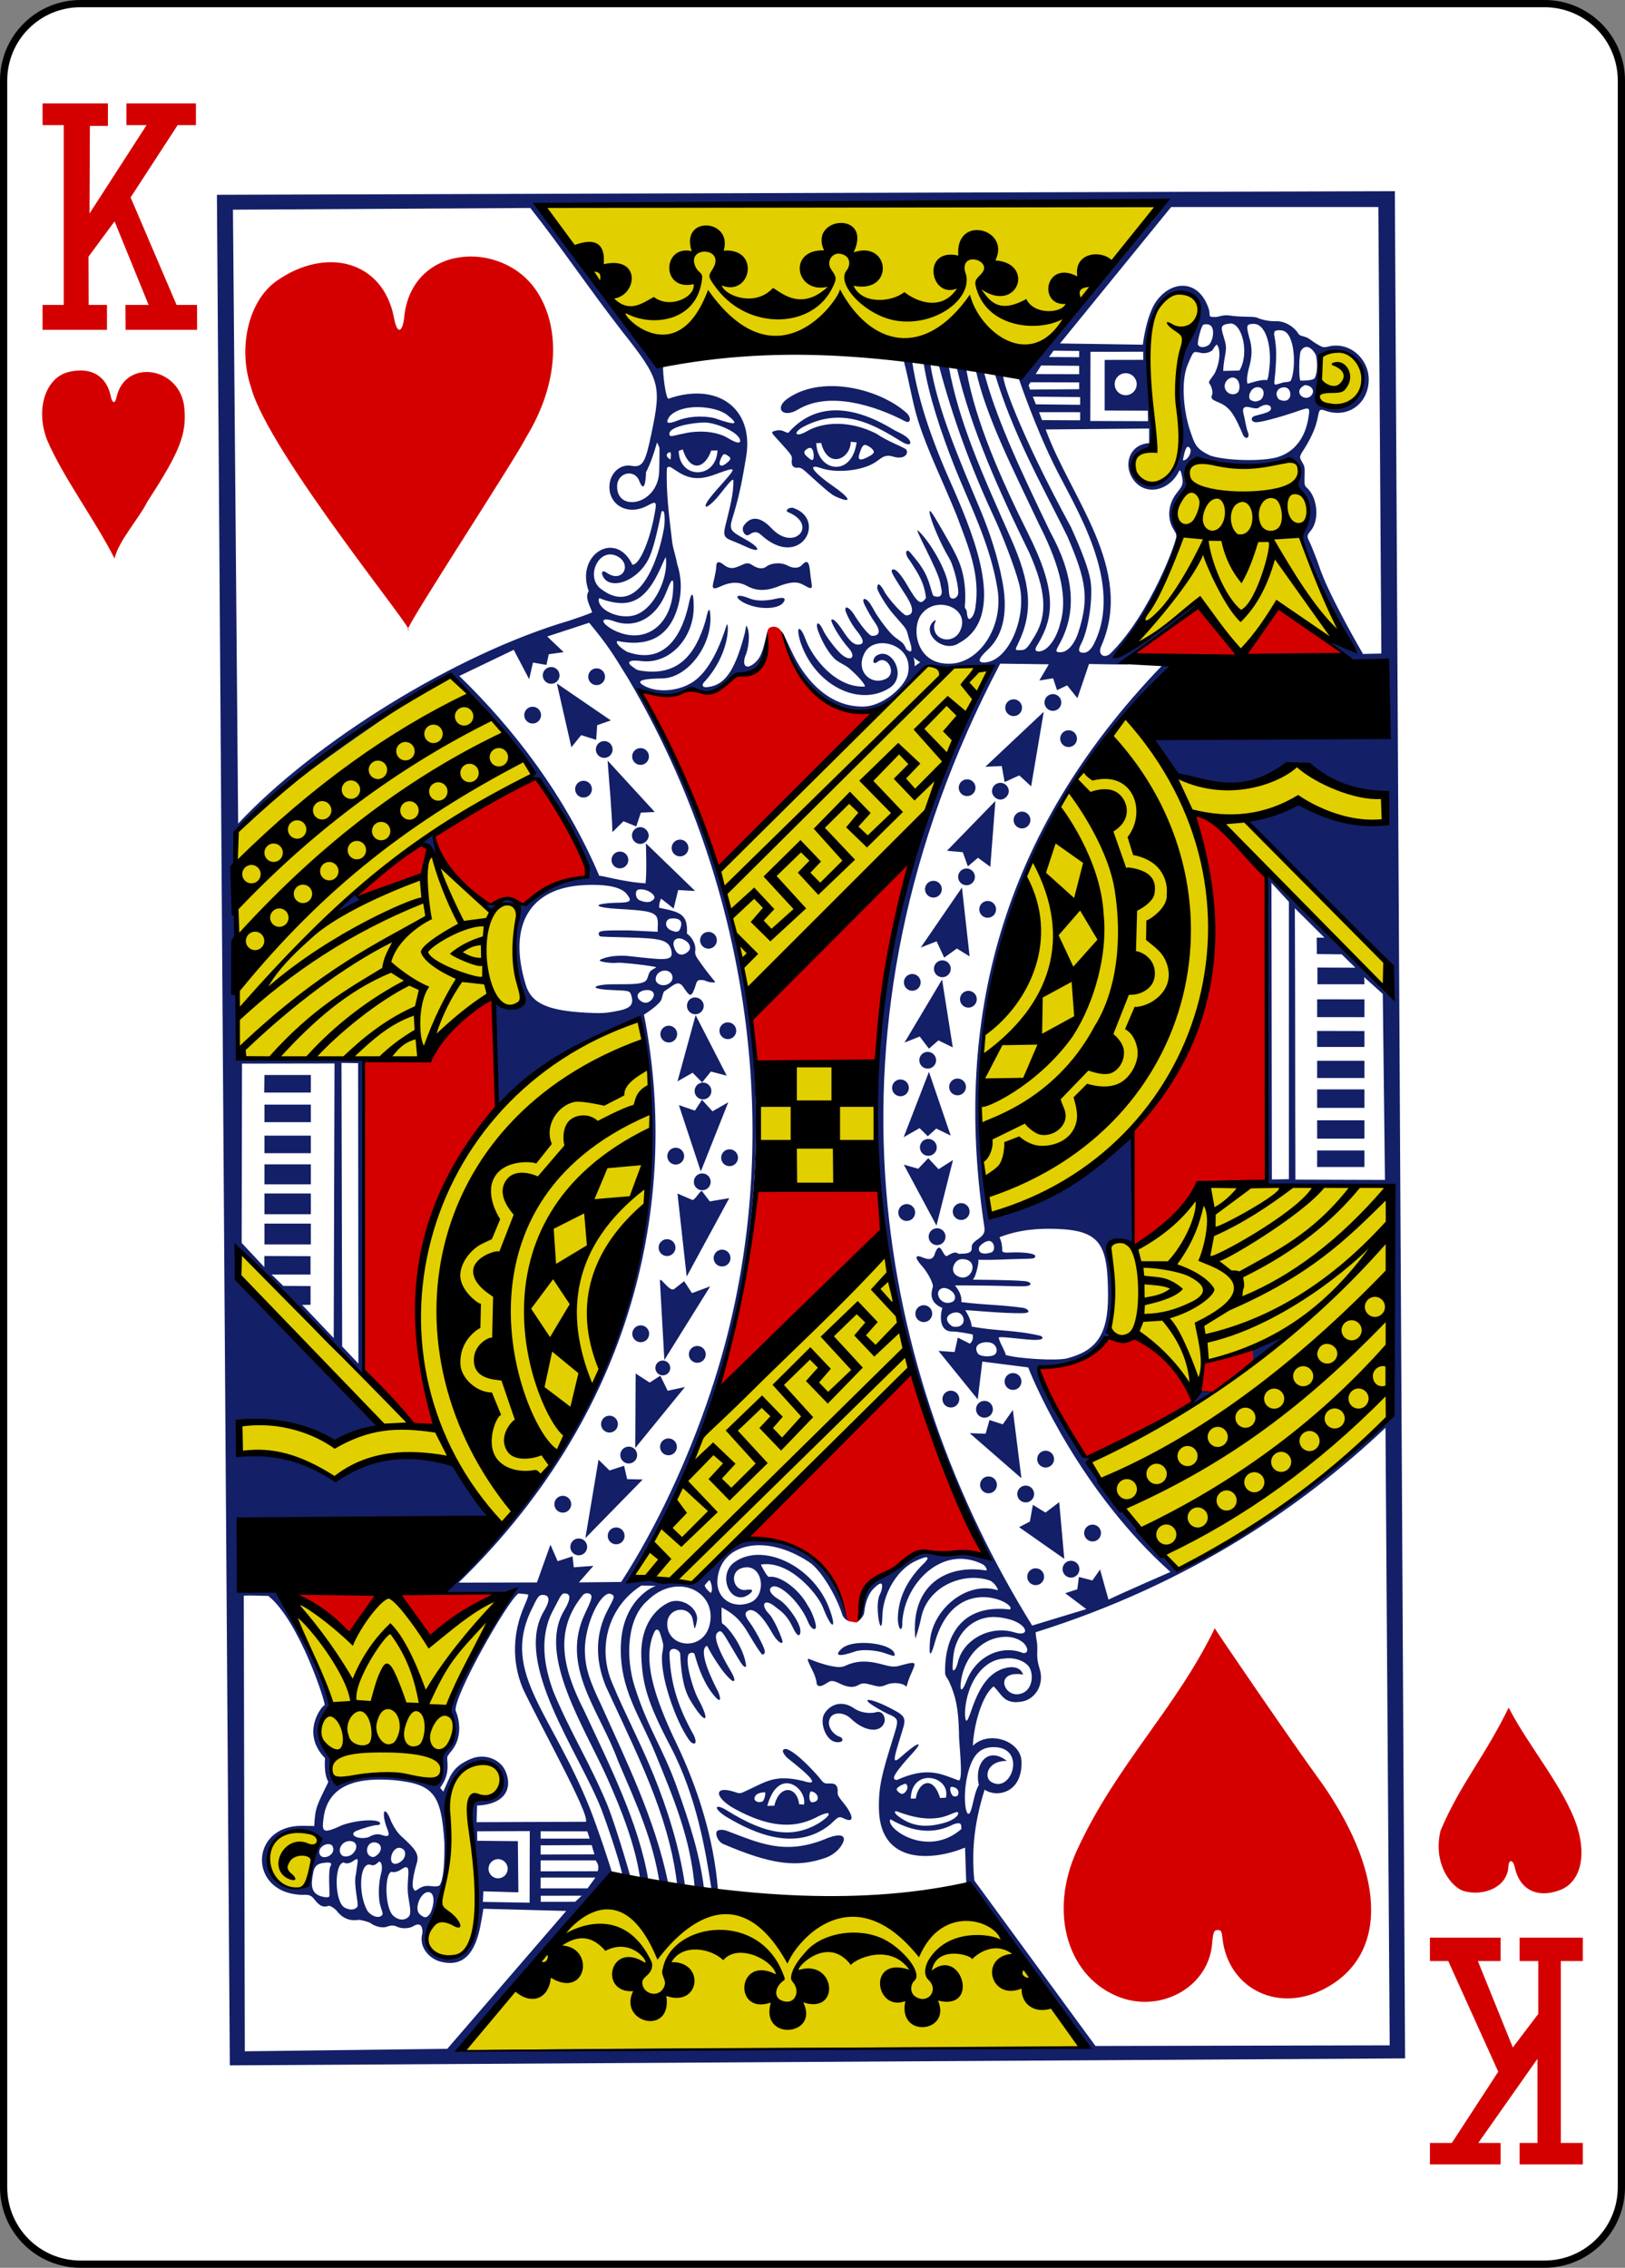 <?xml version="1.0" encoding="utf-8"?>
<!DOCTYPE svg PUBLIC "-//W3C//DTD SVG 1.1//EN" "http://www.w3.org/Graphics/SVG/1.1/DTD/svg11.dtd">
<svg version="1.1" id="Layer_1" xmlns="http://www.w3.org/2000/svg" xmlns:xlink="http://www.w3.org/1999/xlink" width="179.379" height="250.246"
viewBox="0 0 179.379 250.246" overflow="visible" enable-background="new 0 0 179.379 250.246" xml:space="preserve">
<rect x="0" y="0" width="179.379" height="250.246" fill="#808080" stroke="none"/>
<path fill="#FFFFFF" d="M8.903,0.398h161.574c4.711,0,8.504,3.793,8.504,8.504v232.441c0,4.711-3.793,8.504-8.504,8.504H8.903
c-4.711,0-8.504-3.793-8.504-8.504V8.902C0.399,4.191,4.192,0.398,8.903,0.398L8.903,0.398z M8.903,0.398"/>
<path fill="none" stroke="#000000" stroke-width="0.797" d="M8.903,0.398h161.574c4.711,0,8.504,3.793,8.504,8.504v232.441
c0,4.711-3.793,8.504-8.504,8.504H8.903c-4.711,0-8.504-3.793-8.504-8.504V8.902C0.399,4.191,4.192,0.398,8.903,0.398L8.903,0.398z
M8.903,0.398"/>
<path fill="#E2CF00" d="M65.383,209.253l42.73,0.915c3.785,5.195,11.387,15.789,11.387,15.789l-69.039,0.906L65.383,209.253z
M47.5,212.871c1.848-3.7,2.203-7.27,1.852-12.411c-0.278-3.944,2.207-7.019,4.769-5.839c1.981,0.91,1.067,4.645-0.984,3.852
c-0.781-0.302-1.469-0.027-1.367,1.746c0.183,4.37,1.355,9.293,0.347,13.48C51.418,217.77,45.785,215.895,47.5,212.871L47.5,212.871
z M30.199,207.164c-2.175-3.243,1.723-6.286,4.165-4.786c1.156,0.536,0.992,1.707-0.465,1.082c-2.035-0.871-4.227,2.215-2.457,3.454
c0.816,0.57,1.129,0.492,0.507-0.223c-1.652-1.906,2.571-2.75,2.45-1.492c-0.289,1.531-0.325,2.176-0.465,2.477
C33.074,209.012,31.418,208.328,30.199,207.164L30.199,207.164z M36.266,193.523c-0.266-0.781-0.914-1.728-0.988-2.781
c0.691-1.926,1.636-2.461,0.488-4.668c-1.34-4.895-4.836-9.813-3.957-9.98c7.953-0.841,15.953-0.391,23.918-0.145
c0,0-4.758,7.465-5.942,11.351c-0.48,1.591,0.914,3.298,0.254,4.423c-1.047,1.78-1.769,2.461-1.488,2.801
c0.59,0.715-0.492,2.062-0.566,2.008c-3.586-0.461-7.133-1.051-11.114-0.258C36.578,196.273,36.547,194.609,36.266,193.523
L36.266,193.523z M70.688,112.449c3.918,21.047-1.934,42.097-15.5,56.156c-1.918-1.832-3.387-5.31-5.301-7.574
c-5.309-1.586-9.133,0.277-12.856,2.105c-3.308-1.895-7.035-3.012-10.667-2.961l-0.118-3.148c3.676-0.078,7.559,0.262,10.832,2.273
l5.121-2.066l-15.968-16.469l0.215-2.813l14.226,14.684c6.899-14.207,5.969-30.395,29.477-40.398
C70.149,112.238,70.535,112.352,70.688,112.449L70.688,112.449z M97.703,137.992l2.801,13.285c0,0-14.808,15.854-23.965,23.387
l-6.902-0.625c0,0,9.426-16.664,7.699-15.391L97.703,137.992z M153.383,156.21c-6.578,7.321-14.438,11.978-23.164,17.106
c-3.492-3.875-7.727-8.137-10.172-11.957c-0.121-0.199,5.543-2.703,11.168-6.188c5.75-3.562,11.367-8.136,11.16-8.069
c-0.406,0.457-9.512,3.526-9.48,3.176l-0.594,2.566l-1.02,0.273c-1.754-2.434-3.449-4.41-6.211-5.5
c-1.16,0.105-2.703-0.657-2.699-0.657c0.773-0.16,0.43-9.5,0-9.608c0,0,0.227-0.277,2.254-0.234c3.617-0.25,5.953-4.598,8.195-6.086
c7.016-0.574,13.227,0.113,20.133-0.074C152.902,139.273,153.383,147.895,153.383,156.21L153.383,156.21z M108.852,135.148
c-0.176-0.353-1.945-14.129-0.266-22.77c0.309-2.027,3.523-2.715,4.137-4.223c1.023-3.285-0.512-7.336,0.297-11.016
c0.824-3.742,2.605-5.848,4.16-8.633c1.688-3.012,4.102-6.773,6.777-9.023c0.785-0.762,3.527,1.699,5.578,5.957
c0.727,1.035,5.246,1.746,8.211,1.336c4.16-0.781,5.277-3.77,7.637-0.969c2.813,1.781,7.406,2.27,7.406,2.27l-0.215,2.887
c0,0-9.43-1.703-9.5-2.402c0,0-5.148,1.664-5.148,2.004c0,1.449,14.777,15.07,14.777,15.07l0.086,3.359
c-2.215-3.066-19.551-17.816-19.551-17.816C137.082,113.617,127.902,127.594,108.852,135.148L108.852,135.148z M84.055,130.757
l-0.332-13.214l12.629,0.148l0.52,13.354L84.055,130.757z M26.262,116.473c0.34-0.469-0.488-24.629-0.438-24.629
c8.04-7.953,15.899-12.402,23.782-17.238c3.562,3.512,6.531,6.395,9.156,10.648L48.047,92.09c-0.676,1.082,3.516,7,6.274,7.703
c0.293,0.074,1.367-0.355,1.871-0.34c0.679,0.023,0.988,0.832,0.941,1.285c-0.949,4.066,0.422,7.52,0.602,9.703
c0.031,0.402-0.715,0.297-0.883,0.641c-0.262,0.527-1.496-0.5-2.43-0.695c-1.512-0.32-3.109,1.191-3.797,1.82
c-1.832,1.664-0.66,4.727-4.347,4.59C39.516,116.547,25.883,117,26.262,116.473L26.262,116.473z M102.348,73.391
c0.086-0.086,6.871,0.055,6.781,0.297c-1.234,3.297-4.305,9.152-7.113,15.906c-3.234,5.758-7.727,9.152-11.559,12.926
c-3.062,3.016-5.793,7.77-7.886,6.535c-1.278-4.086-1.575-7.711-2.985-12.238C78.942,94.133,82.86,92.387,102.348,73.391
L102.348,73.391z M132.039,50.738c2.488,1.055,9.469,0.504,10.578,0.027c1.422,0.961,0.535,2.238,0.355,2.949
c1.457,1.836,2.254,2.488,0.602,5.449c-0.121,0.016,4.262,10.391,4.262,10.391c-0.418,0.234-1.012,0.48-1.738,0.723
c-1.047,0.352-4.605-2.996-4.605-2.996c-0.199-0.934-4.484,4.852-4.484,4.852l-4.633-5.957c-0.016,0.535-8.922,6.418-9.031,6.133
c-0.277-0.277,8.133-9.293,6.465-14.586c-0.402-1.277,0.52-2.574,1.148-3.695C131.387,53.254,130.809,51.766,132.039,50.738
L132.039,50.738z M126.375,53.281c-1.727-0.863-1.809-3.516,0.438-3.387c0.836,0.047,0.836-0.313,0.406-4.547
c-0.598-5.84-0.234-10.266,0.789-11.691c1.164-1.629,3.273-1.711,4.152-0.379c0.672,1.852-1.332,4.43-1.734,5.688
c-1.305,3.508,0.555,8.137-0.391,11.449C129.32,52.668,127.73,53.957,126.375,53.281L126.375,53.281z M146.262,44.719
c-1.531-0.195-0.48-4.578-0.207-5.645c-0.004-0.254,2.73-0.887,3.719,0.859C151.367,42.539,149.453,45.832,146.262,44.719
L146.262,44.719z M128.469,22.34l-14.055,17.02c-14.211-1.629-28.472-2.664-43.004-0.449L59.727,22.68L128.469,22.34z
M128.469,22.34"/>
<path fill="#131F67" d="M153.973,21.094L23.946,21.496l1.425,206.41l129.731-0.766L153.973,21.094z M124.055,22.359
c1.426,0,2.852,0.004,4.277,0.008l-15.566,19.066l-0.383,0.125c1.039,3.027,2.52,6.801,3.934,9.664
c2.25,4.629,7.91,13.137,4.379,19.945c-0.344,0.582-0.668,0.867-1.102,0.863c-0.598-0.004-0.586-0.352-0.23-1.035
c0.789-1.504,1.32-5.07,1.008-6.953c-0.203-1.207-0.875-3.063-2.148-5.867c-5.918-10.875-7.766-16.676-7.43-16.676
c-0.078-0.047-0.211-0.113-0.426-0.164l-0.582-0.195c2.051,6.879,5.383,12.66,8.02,18.012c2.16,4.977,2.395,6.906,1.262,10.527
c-0.438,1.402-1.227,2.301-2.008,2.297c-0.582-0.004-0.547-0.121-0.152-0.832c2.074-3.707,1.594-7.75-0.98-12.453
c-3.742-7.766-5.988-12.68-7.32-17.664c-0.031-0.004-0.684-0.219-0.914-0.273c1.109,5.184,4.207,11.168,7.094,17.289
c2.387,4.715,3.074,8.152,2.215,10.863c-0.281,1.18-1.184,2.93-2.32,2.98c-0.445,0-0.516-0.23-0.094-0.836
c1.766-3.02,2.082-5.805-1.082-12.145c-2.91-5.828-5.828-12.352-6.824-18.051c-0.066-0.469-1.328-1.02-1.059-0.246
c1.563,6.73,4.672,13.621,7.977,20.344c1.859,4.168,2.051,6.84,0.656,9.172c-0.781,1.305-0.977,1.602-1.563,1.617
c-0.691,0.012-0.68,0.039-0.297-0.754c1.688-3.508,1.41-6.598-0.848-11.668c-3.09-6.953-5.695-12.707-6.809-18.824
c-0.199-0.059-1.246-0.461-1.098-0.156c1.547,5.828,3.527,11.238,6.078,16.711c0.887,1.898,2.328,5.59,2.793,7.438
c0.883,3.523-1.105,8.359-3.707,8.602c-0.973,0.094-0.852-0.391,0.23-1.391c1.859-1.727,2.223-4.48,1.59-7.672
c-0.473-2.461-1.289-5.098-2.414-7.777c-2.27-5.422-4.742-11.098-5.523-16.102c0.027-0.445-1.016-0.449-0.719,0.02
c0.559,3.52,1.902,7.527,3.367,11.25c1.609,4.07,4,8.633,4.781,13.629c0.641,4.09-1.918,7.949-5.023,8.18
c-3.742,0.277-4.477-3.414-3.578-5.141c1.469-2.586,5.73-1.109,4.465,1.531c-0.73,1.52-2.957,1.121-2.863-0.547
c-0.027-0.152,0.215-0.609,0.172-0.633c-0.078-0.047-0.406,0.254-0.508,0.441c-0.758,1.348,1.516,3.16,3.094,2.074
c5.297-2.859,1.723-11.582-0.586-16.91c-2.234-4.965-3.875-9.449-4.586-14.047c-0.195-0.133-1.066-0.352-0.945-0.195
c0.641,2.453,0.938,4.52,1.574,6.582c1,3.23,2.797,6.848,4.262,10.473c1.328,3.566,2.664,6.598,2.055,10.313
c-0.055,0.344-0.195,0.758-0.43,1.008c-0.238,0.25-0.438,0.211-0.508-0.738c-0.023-0.129-0.191-0.297-0.215-0.461
c0.129-1.398,0.035-2.781-0.328-4.098c-0.309-1.098-0.898-2.223-2.145-4.359c-0.488-0.797-1.773-3.23-1.324-1.551
c0.258,0.953,1.141,3.066,2.059,4.598c0.57,0.949,1.168,3.547,0.988,4.047c-0.184,0.488-0.621,0.52-0.82,0.348
c-0.184-0.152-0.184-0.844-0.23-1.273c-0.191-1.762-2-4.84-3.258-6.047c-0.898-1.004,2.125,4.266,2.348,5.672
c0.094,0.594,0.281,1.078,0.074,1.367c-0.133,0.195-0.402,0.195-0.672,0.129c-0.254-0.066-0.242-0.242-0.516-1.148
c-0.465-1.547-1.035-2.328-2.227-3.723c-0.41-0.48-0.68,0.117-0.031,0.895c0.898,1.414,1.574,2.32,1.805,4.141
c-0.582,0.824-0.871,0.664-2.09-1.422c-0.805-1.379-1.289-1.734-1.5-1.723c-0.531,0.023-0.027,0.684,1.469,3.039
c0.777,1.258,0.797,2.039-0.086,2.035c-0.297,0-1.977-1.84-2.395-2.637c-0.348-0.664-0.781-1.172-0.781-0.363
c0,0.32,1.035,2.016,1.75,2.836c1.121,1.297,1.441,1.555,1.586,2.129c0.066,0.273,0.203,0.754,0.301,1.063
c0.285,0.934,0.141,1.199-0.441,0.707c-0.262-0.691-0.477-0.762-1.199-1.293c-0.609-0.449-1.453-1.609-2.008-2.43
c-0.211-0.309-0.391-0.703-0.602-1.02c-0.547-1.012-1.27-1.098-0.746-0.078c0.25,0.477,0.648,1.254,1.07,1.828
c0.703,1.004,0.559,1.523-0.277,1.52c-0.359,0-1.359-1.309-1.984-2.336c-0.41-0.664-1.047-1.137-0.969-0.477
c0.02,0.164,0.512,1.336,1.254,2.254c0.801,0.996,0.906,1.527,0.129,1.523c-0.535-0.004-0.992-0.508-1.672-1.543
c-0.645-0.98-1.047-1.324-1.23-1.215c-0.23,0.145,0.926,2.086,1.875,3.148c0.898,1.004,0.242,1.574-0.793,0.684
c-0.559-0.484-1.68-1.93-1.996-2.617c-0.562-1.227-0.926-0.891-0.562,0.082c0.402,1.07,1.027,2.242,1.781,3.004
c0.395,0.402,1.211,0.715,1.609,1.059c1.129,0.973,1.844,1.867,1.75,2.027c-3.215,0.184-5.855-3.238-6.578-5.309
c-0.512-1.363-1.098-1.563-0.543,0.359c1.566,4.777,6.457,7.258,9.836,5.117c2.039-1.293,0.238-4.656-1.434-3.57
c-0.453,0.293-0.473,1.129,0.105,0.684c1.082-0.84,2.172,1.23,0.988,1.844c-1.66,0.863-3.508-0.824-2.375-2.871
c1.117-2.098,5.598-0.895,4.723,2.496c-0.531,1.523-2.859,3.422-4.852,3.461c-3.707,0.07-6.265-2.762-7.691-5.559
c-0.34-0.668-1.184-2.547-1.227-2.539c0.414,3.395,3.672,7.625,6.586,8.316c4.844,1.137,6.168-1.742,9.336-4.715
c0,0,2.313,0.301,2.395,0.254c0.215-0.133,4.504-0.324,4.633-0.203c-17.332,31.32-16.016,68.504-1.109,96.727
c0.984,2.063,1.156,1.671-0.477,1.25c-1.684-0.438-3.215,0.238-4.586-0.079c-2.832-0.577-3.434,1.353-5.613,2.379
c-2.715,1.024-2.102,2.907-2.746,4.724c-0.207,0.281-0.359,0.496-0.25,0.461c0.18-0.063,0.766-0.578,0.809-1.051
c0.113-1.203,0.543-2.152,1.035-2.634c0.465-0.456,0.793-0.687,0.906-0.487c0.09,0.151,0.023,0.69-0.207,1.125
c-0.66,1.242,0.215,5.391,0.27,2.438c0.043-2.344,1.465-4.957,3.461-6.023c1.594-0.781,2.09-0.699,0.793,0.496
c-1.477,1.57-2.48,3.398-2.543,5.672c-0.023,0.94,0.352,1.73,0.488,0.883c-0.059-4.328,4.285-9.152,8.941-6.754
c0.23,0.164,0.426,0.479,0.359,0.656c-4.512-0.754-8.434,1.698-7.855,7.516c0,0,0.406-1.141,0.633-2.277
c0.711-3.559,4.75-5.118,7.582-4.141c0.535,0.223,0.953,0.973,0.879,1.074c-3.465-1.086-7.27,2.18-7.488,5.715
c-0.074,1.152-0.047,2.137,0.543,0.062c2.238-7.858,9.145-4.296,8.293-3.651c-5.34-0.638-7.273,2.948-7.152,7.09
c0.078,0.379,0.273,0.508,0.434,0.859c0.711,1.559,1.035,2.898,1.094,5.73c-0.055,0.73,0.551,5.375-0.063,5.179
c-1.938-0.714-3.414-1.558-6.777-0.05c-0.301,0.016-0.402-0.153-0.297-0.414c0.141-0.352,0.664-1.047,1.582-2.075
c2.066-2.19,0.879-1.604-0.82-0.082c-1.098,0.981-0.859,0.31,0.176-3.046c0.418-1.359,0.156-1.523-1.645-2.438
c-1.855-0.938-3.137-1.082-1.563-0.099c0.617,0.375,1.273,0.771,1.977,1.048c0.82,0.448,0.727,0.637,0.121,2.598
c-1.18,3.808-1.586,5.203-1.527,7.766c0.152,6.23,6.113,5.613,9.504,4.21l0.141,4.106l12.781,17.937c0,0-44.671-0.046-68.566,0.345
c1.363-3.266,15.809-17.098,16.672-19.57c0.082,0.012-1.602-5.059-2.488-7.262c-4.18-10.414-9.672-14.789-6.489-21.633
c0.684-1.355,0.801-1.813,1.321-1.809c0.707,0.004,0.933,0.468,0.14,1.797c-3.414,5.707,3.871,15.555,6.332,21.832
c0.395,1.007,2.043,5.718,2.332,7.309c0.028,0.484,1.184,0.648,0.864,0.082c-0.91-3.207-2.047-6.716-2.578-7.977
c-1.946-4.637-3.993-7.801-5.887-12.332c-1.063-2.864-1.625-6.172,0.019-9.141c0.598-1.082,0.77-1.681,1.164-1.738
c0.34,0.004,0.54,0.117,0.563,0.395c0.023,0.305-0.164,0.801-0.613,1.563c-2.871,4.867,2.23,12.738,4.761,18.347
c1.649,3.661,3.114,7.504,3.633,10.978c0.008,0.238,0.324,0.871,0.957,0.44c-1.093-6.483-4.308-12.765-7.125-18.819
c-2.406-4.73-3.308-8.855-0.093-12.75c0.281-0.27,0.878-0.224,0.921,0.176c0.024,0.269-0.183,0.781-0.683,1.82
c-2.832,5.902,1.551,10.695,3.609,16.323c2.004,4.704,3.871,8.657,4.621,13.668c0.571,0.216,0.852,0.485,0.91-0.226
c-1.468-7.082-4.632-13.449-7.378-19.586c-1.266-2.664-1.715-3.942-1.801-5.728c-0.117-2.452,1.121-5.558,2.23-6.379
c0.289-0.214,0.469-0.25,0.735-0.108c0.359,0.194,0.289,0.328-0.426,1.672c-1.363,2.57-1.481,5.453-0.215,8.508
c2.18,4.688,4.019,8.531,5.32,11.98c1.426,3.77,2.227,7.039,2.551,9.996c0,0,0.973,0.43,0.828-0.216
c-0.605-4.132-1.976-8.421-3.457-12.05c-1.394-3.426-3.144-6.723-4.562-10.118c-1.719-4.073-0.293-8.526,3.23-10.75l1.625,0.036
c-0.098-0.043-3.699,1.382-3.891,6.52c-0.179,4.891,2.145,7.898,3.829,12.043c2.05,5,3.882,9.383,4.32,14.727
c0.16,0.184,1.047,0.227,1.031,0.145c-0.433-3.595-1.488-7.009-2.992-11.207c-1.598-4.461-3.188-6.441-4.668-11.125
c-1.004-3.172-0.867-7.466,1.367-9.427c3.344-3.366,8.008-0.968,6.84,2.884c-0.902,2.715-4.629,2.176-4.609-0.367
c-0.004-1.642,2.023-2.086,2.691-0.849c0.156,0.243,0.262,1.298,0.332,1.341c0.07,0.039,0.277-0.832,0.281-1.027
c0.004-1.348-1.832-2.484-3.199-1.797c-1.871,0.934-3.086,3.09-2.965,5.977c0.133,3.07,0.692,5.055,3.211,9.867
c2.934,5.609,3.91,11.679,4.535,15.773c0.27-0.113,0.598,0.03,0.704,0c-0.43-5.578-2.27-11.309-4.563-16.07
c-2.777-5.771-3.555-9.301-2.629-11.887c0.137-0.379,0.266-0.664,0.434-0.691c0.308-0.043,0.406,0.449,0.695,1.484
c0.086,0.319-0.023,0.819-0.09,1.203c-0.242,2.366,1.422,7.289,2.969,9.477c0.453,0.625,1.031,0.601,0.531-0.504
c-1.594-2.859-2.562-5.453-2.691-8.93c-0.035-1.02,1.156-0.563,1.183-0.052c0.086,1.661,0.254,3.618,1.051,5.009
c1.613,2.754,2.516,2.875,0.86-0.199c-0.368-0.715-1.418-3.73-0.993-4.77c0.235-0.211,0.524-0.25,0.664-0.036
c0.469,1.703,1.114,3.392,2.258,4.707c0.602,0.685,0.699,0.371,0.383-0.479c-0.527-0.988-2.176-4.289-1.414-5.031
c0.242-0.203,0.102-0.094,0.766,0.988c0.925,1.508,1.433,2.098,1.882,2.539c0.598,0.586,0.746,0.19,0.125-0.84
c-1.238-2.056-1.941-3.766-1.504-4.199c0.426-0.422,0.532-0.228,1.508,1.43c0.434,0.738,1.063,1.824,1.282,2.082
c0.21,0.254,0.406,0.32,0.41,0.109c-0.227-2-1.95-4.281-2.645-4.676c-0.097-0.188-0.062-1.766-0.062-1.766
c2.59,1.328,2.695,2.828,4.41,5.136c0.176,0.169,0.426-0.038,0.351-0.358c-0.058-0.435-1.074-2.353-1.711-3.195
c-0.5-0.664-0.523-1.043-0.097-1.234c0.683-0.309,1.644,0.707,2.664,2.52c0.473,0.844,1.105,1.332,1.109,0.89
c0-0.241-0.883-2.414-1.488-3.043c-1.016-1.042-0.512-1.772,0.66-0.808c0.531,0.441,1.254,0.769,1.996,2.367
c0.434,0.93,0.805,1.051,0.809,0.309c0-0.836-1.41-2.879-2.36-3.446c-0.734-0.437-1.148-0.925-0.945-1.254
c0.645-0.94,3.25,1.466,4.141,3.7c0.261,0.66,0.722,0.996,0.832,0.707c0.203-0.148-0.324-1.762-0.867-2.508
c-0.895-1.703-3.008-3.353-4.258-3.152c-0.242,0.039-0.91-1.359-0.91-1.359c3.195-0.516,6.296,3.293,6.847,4.719
c1.051,2.703,1.582,2.387,0.664,0.016c-1.79-4.637-7.347-7.23-10.434-4.988c-1.758,1.277-0.707,4.327,1.101,3.813
c0.719-0.27,1.414-1,0.153-0.758c-1.407,0.141-1.856-1.992-0.422-2.418c2.304-0.688,2.832,2.969,0.972,3.785
c-1.933,0.823-3.855-0.406-3.675-2.516c0.343-3.992,5.269-5.148,10.132-1.918c1.368,0.906,3.051,3.867,3.629,5.742
c0.191,0.621,0.832,0.836,0.914,0.758c0.184-0.184-1.352-3.477-1.855-4.313c-2.117-4.828-9.773-5.066-9.773-4.816
c0,0-3,1.879-5.665,4.973l-6.843-0.625c17.433-27.867,18.804-68.84,0.922-97.844c0.23,0.148,3.437,0.973,4.546,0.105
c0.817-0.391,1.051-0.523,1.95-0.199c1.015,0.363,2.086,0.039,3.187-0.965c0.836-0.758,0.852-0.992,1.387-0.922
c1.59,0.203,2.641-0.723,2.969-3c0.129-0.895,0.218-1.824,0.086-1.691c-0.075,0.082-0.258,0.855-0.375,1.344
c-0.321,1.336-0.618,1.828-1.141,2.266c-0.863,0.719-1.363,0.316-1.004-0.777c0.34-0.703,0.625-2.516,0.156-3.34
c-0.082-0.148-0.101,0.414-0.218,0.863c-0.946,3.57-1.93,5.383-3.641,5.801c-0.801,0.195-1.172,0.074-0.91-0.383
c3.011-3.195,2.808-6.738,2.582-6.438c-0.641,2.051-1.828,5.105-3.785,6.359c-1.688,1.086-4.157,1.188-5.532,0.277
c-0.781-0.516,0.399-0.668,2.164-0.691c2.977-0.043,5.758-3.996,5.297-7.332c-0.109-0.617-0.277,0.043-0.519,1.059
c-1.098,3.609-2.981,6.145-7.285,5.391c-0.336-0.059-0.559-0.281-0.743-0.406c-0.703-0.484-0.445-0.816,0.95-0.633
c3.109,0.402,5.82-2.5,5.8-6.012c-0.007-1.684-0.25-1.664-0.519-0.41c-0.379,1.77-1.762,7.191-6.793,5.422
c-0.906-0.488-1.402-1.117-1.078-1.207c2.933,0.59,5.625-0.055,6.672-3.891c0.449-1.656,0.343-3.277-0.117-4.633
c-0.145-0.918-0.458-1.621-0.563-2.559c-0.281-2.504-0.68-5.273-0.562-8.016c0.242-0.238,0.285-0.188,1.128,0.371
c1.661,1.098,2.914,0.844,4.602,0.195c2.168-0.781,1.973-0.641-0.297,1.914c-0.473,0.531-0.953,1.18-1.004,1.281
c-0.578,1.078,0.504,0.285,1.317-0.73c1.125-1.41,1.363-1.734,1.586-1.734c0.074,1.527-0.477,3.379-0.762,4.629
c-0.375,1.387-0.371,1.707,0.515,2.063c0.383,0.152,1.125,0.457,1.536,0.652c1.859,0.883,1.687,0.164,0.207-0.668
c-2-1.125-2.016-1.07-1.442-2.938c0.668-2.188,0.996-4.082,1.36-6.25c0.898-5.359-3.161-8.305-8.555-6.434
c-0.309,0.152-0.664-2.816-0.613-3.602c0.047-0.285-0.817-0.223-1.524-1.086c0.215-0.191-7.953-10.379-11.758-16.559
C81.239,22.711,102.664,22.352,124.055,22.359L124.055,22.359z M110.793,41.5c0.051,0.035,0.082,0.063,0.082,0.063
C110.84,41.52,110.813,41.5,110.793,41.5L110.793,41.5z M129.277,22.844h22.875l0.332,49.273l-2.027,0.047
c0,0-3.82-6.539-4.824-9.629c-0.254-0.773-0.691-1.836-0.863-2.25c-0.387-0.945-0.66-1.063-0.145-1.641
c1.035-1.156,0.832-3.496-0.172-4.625c-0.313-0.367-0.473-0.242-0.457-1.129c0.012-0.766,0.086-1.254-0.117-1.648
c-0.34-0.66-0.57-0.707-0.086-1.434c0.512-0.758,1.188-1.992,1.473-2.957c0.457-1.566,0.133-1.859,1.16-1.488
c2.574,0.813,4.73-1.016,4.66-3.598c-0.055-2.176-2.098-4.117-4.477-3.52c-0.547,0.137-0.652,0.09-1.496-0.438
c-0.242-0.152-0.613-0.473-0.922-0.59c-0.395-0.148-0.715-0.137-0.879-0.414c-0.32-0.547-1.313-1.414-2.523-1.359
c-0.742,0.035-1.699-0.23-1.957-0.363c-0.422-0.219-1.605-0.039-3.113-0.266c-0.668-0.102-1.207,0.16-1.531,0.164
c-0.926,0.012-0.551-0.105-0.727-0.805c-1.16-3.66-4.555-3.223-6.109-0.473c-0.57,1.082-0.984,2.684-1.199,4.336l-9.141-0.137
L129.277,22.844z M58.539,22.949c3.414,4.328,6.68,9.176,10.121,13.59c4.239,5.348,4.375,5.965,3.239,11.348
c-0.637,3.043-0.907,3.746-2.196,3.516c-1.211-0.219-2.234,0.73-2.402,1.93c-0.309,2.254,1.871,3.641,4.063,2.516
c1.156-0.598,1.195-0.66,0.808,1.305c-0.551,2.813-1.656,5.238-2.367,5.16c-1.836-3.883-6.305-1.121-4.82,2.914
c-0.465,0.703,0.144,1.598,0.379,2.336c0,0,0.007,0.086-2.543,0.93c-12.532,3.691-28.055,13.336-36.532,22.391l-0.574-67.746
L58.539,22.949z M130.449,32.195c0.523-0.016,1.031,0.152,1.449,0.527c1.094,0.977,0.836,2.344-0.676,4.914
c-1.586,3.582-1.152,6.406-0.789,10.168c-0.012,2.188-0.754,4.262-1.934,5.16c-1.914,1.453-4.273-0.492-3.277-2.469
c0.508-0.98,1.586-0.406,1.84-1.336c0.09-0.555,0.082-1.426,0.141-1.84c-0.227-1.648-0.699-6.68-0.703-8.426
c0.02-1.504,0.516-3.395,1.199-4.813C128.367,32.902,129.445,32.219,130.449,32.195L130.449,32.195z M133.461,38.039
c-0.434,0.359-1.156,0.367-1.242-0.082c0.004-0.469,0.371-1.973,0.629-2.137C134.414,35.453,133.914,37.652,133.461,38.039
L133.461,38.039z M135.805,35.695c1.293-0.047,2.148,3.254,1.023,5.184c-0.211,0.039-1.781,0.031-1.789,0.059
c-0.027-0.344,0.074-1.031,0.191-1.691c0.102-0.563,0.16-0.992-0.012-1.598C134.793,36.137,134.52,35.852,135.805,35.695
L135.805,35.695z M138.273,35.742c0.047,0,0.098,0,0.148,0c1.316,0.008,2.066,2.539,1.652,5.305
c-0.059,0.395-0.094,0.813-0.238,0.906c-0.551-0.148-2.074,0.395-2.102,0.391c-0.145-0.148-0.086-0.934,0.109-1.645
c0.359-1.313,0.461-2.184,0.035-3.539C137.578,35.984,137.566,35.762,138.273,35.742L138.273,35.742z M141.547,36.473
c1.445,0.242,1.539,4.23,0.945,5.527c-0.141,0.191-0.688,0.145-0.879,0.215c-1.23,0.352-0.957,0.535-0.813-1.414
c0.098-1.34,0.121-2.379-0.082-3.484c-0.098-0.484-0.137-0.82,0.219-0.852C141.141,36.422,141.359,36.43,141.547,36.473
L141.547,36.473z M134.34,38.031c0.574,0.785,0.113,2.605-0.328,3.281c-0.5,0.746-0.703,0.809-0.43,1.133
c0.117,0.141,0.359,0.844,0.211,1.141c-0.277,0.547,0.43,0.645,1.074,0.98c1.043,0.543,1.547,1.543,2.324,3.367
c0.273,0.637,0.828,0.438,0.559-0.246c-0.23-0.586-0.32-1.449-0.48-2.027c-0.168-0.59,0.016-0.887,0.699-0.711
c1.031,0.258,0.887,0.016,1.262-0.121c0.828-0.457,1.379,0.188,0.883,0.543c-0.285,0.207-0.898,0.332-1.574,0.516
c-0.57,0.16-0.438,0.711,0.137,0.707c0.535-0.004,2.063-0.43,3.059-0.73c2.855-0.863,2.949-1.32,2.684,0.301
c-0.352,2.145-1.523,3.75-3.461,4.297c-1.688,0.473-5.582,0.383-7.316-0.172c-1.648-0.746-1.758-1.266-2.254-2.715
c-0.684-1.98-1.086-5.336-0.301-7.289c0.691-1.645,0.621-1.473,1.281-1.391c0.59,0.207,1.383-0.023,1.559-0.383
C134.016,38.34,134.238,38.027,134.34,38.031L134.34,38.031z M145.273,39.219c0.164,0.883,0.18,1.789-0.129,2.473
c-0.176,0.32-1.176,0.301-1.563,0.309c-0.23,0.051-0.211-2.98,0.035-3.313C144.199,37.816,144.949,38.516,145.273,39.219
L145.273,39.219z M116.301,38.695l2.828,0.035v0.688l-3.336-0.023L116.301,38.695z M126.195,38.813l0.004,0.895l-4.258,0.008v5.586
l4.766,0.016l0.023,1.16l-6.375-0.023l0.02-7.637L126.195,38.813z M147.844,38.637c4.367,0.957,2.418,5.781,0.781,6.07
c-2.039,0.367-3.766,0.137-3.203-1.656c0.57-1.215,0.176-2.73,0.336-3.836C146.152,38.852,147.18,38.488,147.844,38.637
L147.844,38.637z M114.926,40.328l4.203,0.043v0.922l-4.801-0.012L114.926,40.328z M124.262,41.18c0.668,0,1.215,0.543,1.215,1.215
c0,0.668-0.547,1.215-1.215,1.215c-0.672,0-1.215-0.547-1.215-1.215C123.047,41.723,123.59,41.18,124.262,41.18L124.262,41.18z
M136.117,41.66c0.781,0.086,0.848,1.281,0.527,1.629c-0.406,0.406-1.172,0.234-1.406-0.387
C135.027,42.34,135.5,41.637,136.117,41.66L136.117,41.66z M113.754,42.18l5.375,0.016v0.75l-5.43,0.043l-0.145-0.48L113.754,42.18z
M144.012,42.504c0.746-0.02,1.203,0.609,0.734,1.141C144.047,44.426,142.613,43.234,144.012,42.504L144.012,42.504z M86.735,44.137
c-1.204,1.016-0.239,2.012,1.359,1.051c3.438-2.066,8.508-0.43,11.813,1.293c0.648,0.332,0.734-0.441,0.098-0.973
C96.953,42.82,90.446,41.277,86.735,44.137L86.735,44.137z M138.82,42.723c0.84,0.004,0.828,1.051,0.289,1.426
c-0.539,0.234-0.633,0.168-0.992,0.027C137.625,43.984,137.992,42.727,138.82,42.723L138.82,42.723z M141.793,42.738
c0.996,0.051,0.883,2.051-0.617,1.332C140.629,43.484,140.984,42.734,141.793,42.738L141.793,42.738z M114.012,43.77l5.223,0.047
v0.852l-4.887-0.051L114.012,43.77z M80.254,45.773c1.426,1.129,0.985,1.199-1.383,0.367c-1.547-0.344-3.086-0.125-4.054,0.258
c-1.145,0.453-1.411,0.32-0.914-0.445C75.235,44.461,78.906,44.762,80.254,45.773L80.254,45.773z M87.117,47.648
c-0.144,0.352-0.632-0.285-1.293-0.16c-0.945,0.176-0.671,0.219,0.325,1.355c1,1.133,1.324,1.402,1.265,1.84
c-0.09,0.645,0.09,0.996,0.731,0.926c0.308-0.035,0.676,0.324,1.148,0.754c1.633,1.484,2.461,2.223,2.992,2.449
c2.164,0.934,1.188-0.117-0.195-1.074c-2.305-1.59-3.105-2.652-1.469-2.082c1.742,0.602,4.508,0.262,5.871-0.563
c0.672-0.402,1.098-1.023,2.043-0.723c1.328,0.426,1.84-0.355,1.469-0.797c-0.602-0.387-1.98-0.848-3.285-1.727
c-2.801-1.418-5.742-1.375-7.699-0.234c-1.156,0.672-1.559,0.199-0.426-0.469c4.543-2.445,8.137-0.102,11.043,1.656
c0.504,0.305,0.855,0.281,0.859,0.066c-0.078-0.711-1.371-1.148-1.895-1.469C94.551,44.934,90.293,44.148,87.117,47.648
L87.117,47.648z M114.695,45.48l4.539,0.004v0.895l-4.207-0.02L114.695,45.48z M77.758,46.621c1.258-0.004,3.992,1.125,3.945,2.059
c-0.05,0.355-0.738,0.035-1.332-0.328c-1.148-0.699-2.914-0.891-4.578-0.578c-1.273,0.238-1.679,0.445-1.863,0.293
C73.489,47.078,76.59,46.629,77.758,46.621L77.758,46.621z M126.848,47.289l0.004,1.605c-2.461,0.18-2.969,2.918-1.391,4.445
c1.297,1.25,3.441,0.754,4.516-1.016c0.188-0.316,0.211-0.508,0.328-0.352c0.07,0.098,0.133,0.398,0.191,0.688
c0.172,0.844-0.07,1.059-0.629,1.781c-0.902,1.168-1.023,2.637-0.461,3.73c0.156,0.301,0.484,0.734,0.426,0.93
c0.316-0.008-2.797,8.707-7.348,13.098c-0.758,0.504-1.313-0.09-0.918-0.906c3.703-8.469-3.383-16.332-6.137-23.902l11.414-0.102
H126.848z M93.906,48.75l0.652,0.059c-0.523,3.902-4.309,3.273-4.457,0.094l0.547-0.02C91.387,51.84,93.918,50.629,93.906,48.75
L93.906,48.75z M72.528,48.832c0,0,0.269,0.434,0.273,0.68c0,0.906-0.016,2.219-0.039,2.617c-0.219,3.754-4.984,4.449-4.621,1.238
c0.285-1.363,2.008-1.516,2.43-0.281c0.617,1.551,0.73-0.375,0.738-0.977C71.813,51.164,72.18,50.016,72.528,48.832L72.528,48.832z
M95.477,49.098c0.195,0.004,0.543,0.176,0.82,0.469c0.313,0.336,0.195,0.504-0.535,0.883c-0.793,0.406-1.152,0.371-0.867-0.453
C95.07,49.484,95.227,49.09,95.477,49.098L95.477,49.098z M131.105,49.293c0.105,0.008,0.383,0.148,0.316,0.555
c-0.105,0.684-0.695,1.07-0.848,0.906C130.672,50.398,130.789,49.438,131.105,49.293L131.105,49.293z M89.789,50.613
c-0.093,0.273-0.254,0.152-0.672-0.199c-0.457-0.391-0.433-0.637,0.039-0.918C89.836,49.086,89.875,50.359,89.789,50.613
L89.789,50.613z M75.367,49.594c0.797,2.512,2.418,2.191,3.141,0.121l0.695-0.012c-0.152,3.234-4.246,3.176-4.281,0.051
L75.367,49.594z M73.934,49.906c0.242-0.039,0.07,0.801,0.07,0.801s-0.676-0.348-0.277-0.715
C73.774,49.945,73.899,49.91,73.934,49.906L73.934,49.906z M79.946,50.117c0.085-0.004,0.242,0.059,0.41,0.172
c0.398,0.262,0.332,0.418-0.125,0.797c-0.7,0.582-1.016,0.258-0.637-0.523C79.735,50.27,79.84,50.125,79.946,50.117L79.946,50.117z
M132.227,50.664c0.297-0.02,0.711,0.117,1.594,0.352c2.422,0.641,5.664,0.617,8.422-0.141c0.871-0.242,1.52,1.285,1.047,2.398
c-0.207,0.488-0.172,0.551,0.465,1.211c0.898,0.934,1.043,2.441,0.359,3.813c-0.496,1-0.465,0.91,0.125,2.617
c0.27,0.781,0.617,1.578,0.68,1.793c0.746,2.512,2.582,5.48,3.707,7.965c1.117,1.746-2.012,0.02-2.012,0.02s0.844,1.129,1.961,1.973
c1.082,0.82,3.215,0.266,4.191,1.266c0.227,0.316-0.223,6.98-0.453,7.168C142.684,80.648,126.617,81,126.617,81l3.012,4.695
c4.734,1.891,9.262,1.418,13.594-1.309c-0.109,0.395,5.27,3.023,9.684,3.309l0.023,3.156c-3.273-0.367-6.594-0.441-9.637-2.355
c0,0-2.797,1.168-5.598,2.047l15.691,16.23l0.008,2.715c0,0-6.699-6.254-13.594-13.301l0.148,34.66l13.578,0.266
c-0.426,9.019-0.254,14.754-0.164,25.086c-6.414,6.582-15.242,13.168-23.402,17.125c-3.848-3.711-7.027-7.735-9.813-12.035
c-0.059-0.09,0.281-0.262,0.223-0.355c-0.086-0.133-0.566-0.181-0.652-0.313c-1.699-2.523-5.641-9.532-5.016-9.696
c1.207,0.087,6.797-0.604,7.91-3.956c0.008-0.216-0.121-0.813,0.031-1.512c0.391-1.816,0.594-4.575-0.074-6.329
c-1.199-3.159,2.414-2.147,2.535-1.933l-0.004-11.941c-4.703,3.773-9.449,7.484-15.734,9.035
c-3.914-19.715,2.289-44.234,19.973-60.859l-0.969-0.082c-18.168,18.797-22.934,39.469-19.832,61.237c0,0,0.113,0.681,0.133,0.911
c0.043,0.543-0.09,0.75-0.57,1.141c-0.461,0.301-0.875,0.625-0.836,0.995c0.078,0.7-0.594,0.724-1.473,0.72
c-0.406-0.355-0.949,0.094-1.273,0.254c-0.457,0.065-0.684-1.793-1.266-0.431c-0.223,0.864-0.641,0.927-1.613,0.501
c-0.609-0.18-0.625,0.12-0.039,0.827c0.813,0.872,1.496,2.177,1.363,2.567c-0.297,0.879-0.168,1.762,1.07,2.262
c-0.07,0.007-0.746,2.675,1.172,2.598c0.613,0.008,2.16,0.32,2.16,0.32c0.102,0.507-0.063,0.796-0.301,1.023l-1.336-0.668
l-0.352,1.59l-1.781-0.125l4.332,5.348l0.504-4.172l5.066,0.645c0.813,2.109,5.93,13.84,15.707,22.569c0,0-5.344,2.325-6.844,3.056
l-0.93-3.324l-0.84,1.207l-1.496-0.383l-0.176,1.362l-1.332,0.431l2.324,1.754l-5.973,1.815
c-17.055-27.511-24.773-65.729-3.531-106.144l5.367,0.07l-1.047,1.789l1.523-0.242l0.434,1.305l1.117-0.527l1.129,1.414l1.281-3.773
c0,0,3.805,0.086,4.277,0.039c0.371-0.043,8.039-6.473,7.871-6.719c-0.117-0.18-8.348,5.836-8.621,5.605
c0,0-0.828,0.195-0.184-0.574c1.156-1.383,1.969-2.434,3.145-4.418c1.938-2.637,2.805-5.852,3.262-8.031
c0.008-0.152,0.051-0.504-0.078-0.758c-0.738-1.469-0.578-2.426,0.75-4.156c0.465-0.605,0.496-0.754,0.363-1.125
c-0.301-0.84-0.012-1.559,0.598-2.121C131.84,50.785,132,50.68,132.227,50.664L132.227,50.664z M87,56.52
c3.371,1.383,0.664,4.445-1.836,1.773c-1.312-1.398-2.347-1.309-3.062-0.285c-0.321,0.461,0.148,1.27,0.562,1.012
c0.387-0.238,0.782-0.52,1.344-0.004c4.262,3.922,7.32-1.57,3.648-2.934C87.203,55.871,86.555,56.336,87,56.52L87,56.52z
M73.125,56.387c0.031-0.004,0.071,0.012,0.117,0.043c0.161,0.102,0.172,1.488,0.012,2.07c-0.531,2.953-2.637,9.816-6.957,6.457
c-1.715-1.336-0.156-4.684,1.899-3.547c1.601,0.891,0.519,3.012-1.215,1.793c-0.844-0.59-0.575,0.629,0.136,0.977
c1.207,0.629,3.391-0.453,4.414-2.379c0.411-0.766,0.793-2.125,1.223-4.078C72.969,56.738,72.989,56.391,73.125,56.387
L73.125,56.387z M73.489,61.5c0.355,2.133-1.27,5.871-3.583,6.426c-1.769,0.422-3.96-0.73-3.804-1.801
c0.047-0.309,0.172,0.102,1.777,0.363c2.242,0.371,3.668-0.836,4.957-3.625C73.246,61.984,73.418,61.52,73.489,61.5L73.489,61.5z
M79.067,62.52c0,0.242-0.118,0.875-0.215,1.297c-0.242,1.004-0.391,1.383,0.703,0.887c0.723-0.336,1.781-0.664,2.879-0.059
c1.207,0.672,2.359,0.547,3.785-0.055c1.234-0.414,1.836-0.418,2.527-0.02c1.258,0.723,0.828,0.262,0.664-1.566
c-0.113-1.285-0.464-1.113-0.914-0.629c-0.297,0.32-0.898,0.391-1.566,0.031c-0.793-0.43-1.902-0.227-2.277,0.078
c-0.372,0.305-0.911,0.348-1.641-0.148c-0.484-0.324-0.754-0.156-1.348,0.109c-0.98,0.441-1.355,0.203-1.883-0.207
C79.297,61.887,79.071,61.996,79.067,62.52L79.067,62.52z M74.215,64.055c0.129-0.004,0.141,0.488,0.055,1.484
c-0.41,3.66-3.278,5.699-6.653,3.926c-1.476-0.844-1.277-1.438,0.18-0.91c2.32,0.84,4.664-0.336,5.809-3.344
C73.903,64.438,74.102,64.055,74.215,64.055L74.215,64.055z M82.453,66.664c1.668,0.691,3.52,0.473,3.989-0.141
c0.531-0.688-0.282-0.574-0.707-0.469c-1.461,0.348-2.465,0.223-3.055-0.043C80.949,65.344,81.059,66.066,82.453,66.664
L82.453,66.664z M65.039,68.719c2.164,2.648,2.45,3.164,4.313,6.176c13.625,23.125,17.988,52.355,9.031,78.891
c-2.457,7.324-5.926,14.785-9.812,20.781l-4.665,0.047l1.602-1.824l-2.172,0.16l-0.133-1.207l-1.648,0.531l-0.793-1.824
l-1.492,4.172l-8.649,0.023c20.254-19.681,24.243-43.531,20.465-62.68c0,0,1.695-1.059,1.93-1.676
c0.058-0.152,0.183-0.789,0.301-0.887c0.75-0.492,1.25-0.969,1.625-0.875c0.211,0.055,0.32,0.152,0.476,0.379
c0.715,1.047,0.867,1.207,1.258,0.156c0.277-0.758,0.16-1.031,1.078-0.887c0.535,0.285,1.25,0.277,1.188,0.172
c-0.051-0.078-0.813-0.977-1.172-1.484c-0.856-1.203-1.102-1.418-1.024-1.945c0.121-0.805-0.519-1.672-0.918-1.887
c0.114-2.164-0.714-2.379-3.066-2.863c-0.012-0.375,0.051-0.676,0.215-1.012l1.383,1.102l0.5-2.043l1.875,0.105l-5.434-5.262
c0.027,1.484,0.098,2.984-0.039,4.414c-2.547-0.141-5.063-0.961-5.102-0.805c-3.742-8.809-9.441-16.262-15.461-22.074l6.012-2.887
l1.703,3.246l0.418-1.84l1.492,0.262l0.25-1.18l1.649-0.23l-1.817-1.727L65.039,68.719z M100.848,72.52
c0.23,0.289,0.414,0.309,0.723,0.57l-0.617,0.438C100.984,73.113,100.945,72.902,100.848,72.52L100.848,72.52z M60.84,73.605
c-0.508,0-0.926,0.414-0.926,0.926c0,0.508,0.418,0.922,0.926,0.922c0.512,0,0.926-0.414,0.926-0.922
C61.766,74.02,61.352,73.605,60.84,73.605L60.84,73.605z M65.86,73.75c-0.512,0-0.926,0.414-0.926,0.926s0.414,0.926,0.926,0.926
c0.511,0,0.925-0.414,0.925-0.926S66.371,73.75,65.86,73.75L65.86,73.75z M49.696,74.426c2.98,2.477,5.714,5.699,9.035,10.742
l-0.067,0.68l1.012,0.379c0,0,5.523,7.27,5.23,10.5c-1.894,0.395-3.363-0.305-6.753,2.863l-2.176-0.473l-2.293,0.559
c0,0,0.027,0.719,0.597,0.957c0.25,0.105,0.661-0.898,0.926-0.867c1.117,0.129,2.239,0.145,2.032,0.496
c-0.235,0.102-0.833,7.324,0.332,8.859c0.648,1.566,0.183,1.555-0.399,1.844c-0.633,0.414-2.625-0.461-2.625-0.461l0.461,11.469
c5.254-5.992,16.348-9.988,15.559-9.555c5.57,29.41-7.668,49.031-21.528,63.414l7.262,0.043c0,0-6.262,10.043-6.727,12.816
c0.356,0.926,1.34,2.836-0.32,4.176c-0.562,0.617-0.625,3.418-0.625,3.418c-3.816,0.133-7.129-1.196-11.531,0.347
c-0.457,0.157-0.555-2.394-0.578-2.854c-1.352-1.266-1.567-3.844-0.399-5.18c0.434-0.492,0.25-0.23-0.113-1.898
c-0.578-2.66-2.512-6.305-3.98-8.645c-0.485-0.77-0.965-1.664-1.082-1.941c-1.051-1.246-3.813-0.672-4.149-1
c-0.308-0.254-0.504-7.055-0.195-7.219c10.883,0.862,27.914-0.125,27.914-0.125l-4.57-6.383c-5.629-2.195-13.364,1.551-12.993,1.75
c0.02,0.02-6.179-3.384-10.484-2.898l0.145-3.336c3.82-0.016,7.343,0.695,10.421,2.512l5.231-1.945l-16.027-16.813l0.183-2.774
c0,0,4.094,4.384,8.547,9.067c3.816,4.015,5.246,4.691,5.246,4.691l0.012-34.871l-13.781-0.031l-0.368-7.125l-0.355-0.625
l-0.164-5.113l0.383-0.52l-0.133-2.188l-0.129-0.309l-0.176-5.223l0.297-0.441l0.047-3.289
C32.504,85.391,49.696,74.426,49.696,74.426L49.696,74.426z M61.469,75.418l1.605,7.039l1.079-1.336l1.656,0.52l0.113-1.621
l1.504-0.523L61.469,75.418z M116.227,76.59c-0.512,0-0.926,0.414-0.926,0.926s0.414,0.926,0.926,0.926s0.926-0.414,0.926-0.926
S116.738,76.59,116.227,76.59L116.227,76.59z M111.891,77.168c-0.512,0-0.926,0.414-0.926,0.926s0.414,0.926,0.926,0.926
s0.926-0.414,0.926-0.926S112.402,77.168,111.891,77.168L111.891,77.168z M58.797,77.988c-0.512,0-0.926,0.414-0.926,0.926
s0.414,0.926,0.926,0.926c0.512,0,0.926-0.414,0.926-0.926S59.309,77.988,58.797,77.988L58.797,77.988z M115.215,78.547
l-6.445,6.063l1.809-0.078l0.32,1.77l1.617-0.738l1.309,1.207L115.215,78.547z M117.957,80.582c-0.512,0-0.926,0.414-0.926,0.926
s0.414,0.926,0.926,0.926s0.926-0.414,0.926-0.926S118.469,80.582,117.957,80.582L117.957,80.582z M66.699,81.777
c-0.511,0-0.925,0.414-0.925,0.926s0.414,0.926,0.925,0.926c0.512,0,0.926-0.414,0.926-0.926S67.211,81.777,66.699,81.777
L66.699,81.777z M70.707,82.551c-0.511,0-0.926,0.414-0.926,0.926s0.415,0.926,0.926,0.926c0.512,0,0.926-0.414,0.926-0.926
S71.219,82.551,70.707,82.551L70.707,82.551z M67.071,83.93c0.175,2.477,0.468,5.414,0.531,7.895l1.222-1.203l1.415,0.574l0.5-1.523
l1.535-0.074L67.071,83.93z M106.758,85.996c-0.512,0-0.926,0.414-0.926,0.926s0.414,0.926,0.926,0.926s0.926-0.414,0.926-0.926
S107.27,85.996,106.758,85.996L106.758,85.996z M64.414,86.156c-0.511,0-0.925,0.414-0.925,0.926s0.414,0.926,0.925,0.926
c0.512,0,0.926-0.414,0.926-0.926S64.926,86.156,64.414,86.156L64.414,86.156z M110.43,86.383c-0.512,0-0.926,0.414-0.926,0.926
s0.488,0.926,0.926,0.926s0.926-0.414,0.926-0.926S110.941,86.383,110.43,86.383L110.43,86.383z M109.879,88.383l-5.344,5.496
l1.75,0.16l0.551,1.563l1.121-0.949l1.359,0.996L109.879,88.383z M112.813,89.559c-0.508,0-0.926,0.418-0.926,0.93
s0.418,0.926,0.926,0.926c0.512,0,0.93-0.414,0.93-0.926S113.324,89.559,112.813,89.559L112.813,89.559z M70.684,91.273
c-0.512,0-0.926,0.414-0.926,0.926s0.414,0.926,0.926,0.926c0.512,0,0.926-0.488,0.926-0.926S71.196,91.273,70.684,91.273
L70.684,91.273z M47.989,91.84l-1.739,1.332l0.43-0.066c0,0,1.051,1.227,1.051,1.313s0.644-0.023,0.644-0.023L47.989,91.84z
M75.067,92.648c-0.512,0-0.926,0.414-0.926,0.926s0.414,0.926,0.926,0.926c0.511,0,0.925-0.414,0.925-0.926
S75.578,92.648,75.067,92.648L75.067,92.648z M68.43,93.969c-0.512,0-0.926,0.414-0.926,0.926s0.414,0.926,0.926,0.926
c0.512,0,0.926-0.414,0.926-0.926S68.942,93.969,68.43,93.969L68.43,93.969z M106.691,95.836c-0.512,0-0.926,0.414-0.926,0.926
s0.414,0.926,0.926,0.926s0.926-0.414,0.926-0.926S107.203,95.836,106.691,95.836L106.691,95.836z M103.039,97.195
c-0.512,0-0.93,0.414-0.93,0.926s0.418,0.926,0.93,0.926s0.926-0.414,0.926-0.926S103.551,97.195,103.039,97.195L103.039,97.195z
M140.352,97.422l1.926,2.094v30.602l-1.879,0.039L140.352,97.422z M65.43,97.641c1.57,0,3.316,0.227,3.875,1.18
c0.863,1.07-0.977,0.656-2.527,0.887c-1.43,0.176-0.602,0.469,1.421,0.586c2.786,0.164,3.879,0.238,4.293,0.879
c0.235,0.598,0.063,1,0.114,1.645l-3.164-0.148c-1.637,0.004-2.602-0.027-3.09,0.098c-0.387,0.098-0.274,0.406-0.141,0.543
c0.067,0.066,1.324,0.086,2.797,0.125c3.957,0.102,4.832,0.234,5.113,1.508c0.211,1.168-0.742,0.992-4.808,0.547
c-1.809-0.145-2.782,0.277-3.043,0.406c-0.446,0.219,1.293,0.434,1.859,0.344c0.356-0.059,2.965,0.227,3.926,0.406
c0.809,0.121,0.098,0.098-0.313,0.59c-0.269,0.41-0.183,0.875-0.605,1.105c-0.52,0.273-1.547,0.27-3.391,0.27
c-2.109,0-3.09,0.512-0.195,0.637c1.867,0.082,1.973,0.051,2.133,0.59c0.422,1.332-0.481,1.566-2.387,1.867
c-0.91,0.156-2.262,0.07-3.281-0.004c-4.031-0.285-5.43-1.246-5.977-3.023c-2.031-6.633,0.477-10.68,6.352-11.004
C64.719,97.652,65.071,97.641,65.43,97.641L65.43,97.641z M106.188,97.934l-4.551,6.625l1.754-0.684l0.836,1.797l1.402-1.004
l1.402,0.867L106.188,97.934z M72.121,98.742c0.235,0.285,0.129,0.504-0.261,0.715c-0.329,0.18-0.891,0.047-1.262-0.113
c-0.488-0.211-0.539-1.086-0.137-1.18C71.039,98.047,71.758,98.316,72.121,98.742L72.121,98.742z M39.137,98.402l-2.492,2.383
l0.078,0.094L40,99.586L39.137,98.402z M109.027,99.418c-0.512,0-0.926,0.418-0.926,0.93s0.414,0.926,0.926,0.926
s0.926-0.414,0.926-0.926S109.539,99.418,109.027,99.418L109.027,99.418z M142.934,100.223c0,0,2.32,2.289,3.273,3.25l-0.863-0.004
l0.023,1.809l2.742,0.031l1.508,1.477l-4.191-0.02v1.844l5.191,0.004l-0.027-0.789l2.051,1.855l0.242,20.523l-9.891-0.032
C142.957,120.066,142.984,110.324,142.934,100.223L142.934,100.223z M75.094,102.445c-0.141,0.445-0.457,0.445-1,0.223
c-0.805-0.324-0.688-1.211-0.082-1.305C75.16,101.234,75.375,101.762,75.094,102.445L75.094,102.445z M78.207,102.832
c-0.511,0-0.926,0.414-0.926,0.926s0.415,0.926,0.926,0.926c0.512,0,0.926-0.414,0.926-0.926S78.719,102.832,78.207,102.832
L78.207,102.832z M74.949,103.543c0.36,0.023,0.719,0.207,0.926,0.41c0.504,0.512,0.324,0.988-0.242,1.281
c-0.633,0.332-1.082-0.117-1.266-0.871C74.242,103.855,74.539,103.559,74.949,103.543L74.949,103.543z M104.023,105.973
c-0.516,0-0.93,0.414-0.93,0.93c0,0.512,0.414,0.93,0.93,0.93c0.512,0,0.93-0.418,0.93-0.93
C104.953,106.387,104.535,105.973,104.023,105.973L104.023,105.973z M73.414,107.098c0.797,0.027,1.039,0.844,0.621,1.281
c-0.597,0.59-1.527,0.34-1.656-0.227C72.336,107.512,72.856,107.098,73.414,107.098L73.414,107.098z M100.703,107.477
c-0.512,0-0.926,0.414-0.926,0.926s0.414,0.926,0.926,0.926s0.926-0.414,0.926-0.926S101.215,107.477,100.703,107.477
L100.703,107.477z M103.992,108.09l-4.145,6.953l1.68-0.664l1.016,1.34l1.047-0.914l1.586,0.773L103.992,108.09z M71.465,109.25
c0.742,0.004,0.949,0.586,0.41,1.121c-0.363,0.363-0.777,0.375-1.203,0.039C70.031,109.898,70.524,109.246,71.465,109.25
L71.465,109.25z M106.898,109.336c-0.512,0-0.926,0.418-0.926,0.926c0,0.512,0.414,0.93,0.926,0.93s0.926-0.418,0.926-0.93
C107.824,109.754,107.41,109.336,106.898,109.336L106.898,109.336z M76.719,110.066c-0.512,0-0.887,0.414-0.887,0.926
s0.414,0.93,0.926,0.93c0.512,0,0.926-0.418,0.926-0.93S77.231,110.066,76.719,110.066L76.719,110.066z M145.395,110.273v1.965
l5.223,0.004v-1.965L145.395,110.273z M76.789,112.02l-2,7.305l1.672-0.949l1.043,1.066l0.973-1.199l1.746,0.457L76.789,112.02z
M80.344,112.813c-0.512,0-0.926,0.414-0.926,0.926s0.414,0.926,0.926,0.926c0.512,0,0.926-0.414,0.926-0.926
S80.856,112.813,80.344,112.813L80.344,112.813z M73.824,113.184c-0.511,0-0.925,0.414-0.925,0.926s0.414,0.926,0.925,0.926
c0.512,0,0.926-0.414,0.926-0.926S74.336,113.184,73.824,113.184L73.824,113.184z M145.391,113.762l0.004,1.766h5.223l-0.004-1.754
L145.391,113.762z M102.406,116.07c-0.512,0-0.926,0.414-0.926,0.926s0.414,0.926,0.926,0.926s0.926-0.414,0.926-0.926
S102.918,116.07,102.406,116.07L102.406,116.07z M145.395,117.055v1.902h5.223v-1.902H145.395z M37.696,117.289l1.835,0.031
l0.032,33.152l-1.793-1.895L37.696,117.289z M36.926,117.352l-0.09,30.301l-3.48-3.66l0.925-0.012v-2.066l-3.015-0.02l-1.285-1.254
l4.297,0.004v-2.027l-5.098-0.02v1.227l-2.504-2.672l0.039-19.785L36.926,117.352z M102.543,118.277l-2.789,7.211l1.754-1
l0.906,0.891l0.938-0.844l1.594,0.777L102.543,118.277z M29.192,118.625l-0.028,1.938h5.149v-1.938H29.192z M105.699,119.016
c-0.512,0-0.926,0.414-0.926,0.926s0.414,0.926,0.926,0.926s0.93-0.414,0.93-0.926S106.211,119.016,105.699,119.016L105.699,119.016
z M99.398,119.117c-0.512,0-0.926,0.414-0.926,0.926s0.414,0.926,0.926,0.926s0.926-0.414,0.926-0.926S99.91,119.117,99.398,119.117
L99.398,119.117z M77.602,119.461c-0.512,0-0.926,0.418-0.926,0.93c0,0.508,0.414,0.926,0.926,0.926
c0.512,0,0.926-0.418,0.926-0.926C78.528,119.879,78.114,119.461,77.602,119.461L77.602,119.461z M145.395,120.211v2.039h5.223
v-2.039H145.395z M77.489,121.359l-0.778,1.195l-1.769-0.602l2.418,7.313l3.031-7.629l-1.742,0.996L77.489,121.359z M29.192,121.891
v1.938h5.121v-1.938H29.192z M145.395,123.625v2.02h5.219l0.004-2.02H145.395z M29.192,125.316v1.937h5.121v-1.937H29.192z
M102.477,125.68c-0.516,0-0.93,0.417-0.93,0.93c0,0.516,0.414,0.93,0.93,0.93c0.512,0,0.93-0.414,0.93-0.93
C103.406,126.097,102.988,125.68,102.477,125.68L102.477,125.68z M74.59,126.648c-0.512,0-0.93,0.418-0.93,0.93
c0,0.516,0.418,0.929,0.93,0.929c0.516,0,0.93-0.413,0.93-0.929C75.52,127.066,75.106,126.648,74.59,126.648L74.59,126.648z
M80.535,126.824c-0.515,0-0.929,0.414-0.929,0.929c0,0.513,0.414,0.931,0.929,0.931c0.512,0,0.93-0.418,0.93-0.931
C81.465,127.238,81.047,126.824,80.535,126.824L80.535,126.824z M145.395,126.953v1.82h5.219l0.004-1.82H145.395z M102.469,127.801
l-1.109,1.168l-1.59-0.453l3.605,6.727l1.824-7.235l-1.594,1.013L102.469,127.801z M29.192,128.484v2.203h5.121v-2.203H29.192z
M77.52,129.484c-0.512,0-0.93,0.414-0.93,0.93c0,0.512,0.418,0.93,0.93,0.93c0.515,0,0.929-0.418,0.929-0.93
C78.449,129.898,78.035,129.484,77.52,129.484L77.52,129.484z M77.461,131.402c-0.398,0.281-0.57,0.772-0.984,1.027l-1.692-0.723
l1.016,9.16l4.699-8.653l-2.148,0.36L77.461,131.402z M29.192,131.699v2.289h5.121v-2.289H29.192z M106.102,132.762
c-0.512,0-0.93,0.418-0.93,0.93c0,0.516,0.418,0.93,0.93,0.93c0.516,0,0.93-0.414,0.93-0.93
C107.031,133.18,106.617,132.762,106.102,132.762L106.102,132.762z M100.09,132.867c-0.516,0-0.93,0.418-0.93,0.929
c0,0.517,0.414,0.935,0.93,0.935c0.512,0,0.93-0.418,0.93-0.935C101.02,133.285,100.602,132.867,100.09,132.867L100.09,132.867z
M29.192,135.023v2.293h5.121v-2.293H29.192z M103.445,135.535c-0.516,0-0.934,0.414-0.934,0.929c0,0.513,0.418,0.931,0.934,0.931
c0.512,0,0.93-0.418,0.93-0.931C104.375,135.949,103.957,135.535,103.445,135.535L103.445,135.535z M116.57,135.605
c4.98,0.16,5.711,1.762,5.742,7.293c0.023,4.414-1.293,6.141-4.508,6.992c-1.172,0.309-5.551,0.023-6.789-0.375
c-0.02-0.379-0.641-1.259-0.781-1.931c0.316-0.089,1.316,0.047,3.211,0.231c1.535,0.144,1.934-0.103,1.445-0.402
c-2.887-0.684-4.855-0.5-7.633-1.032c-0.039-0.827-0.711-1.797-0.711-1.797c0.152-0.058,4.281,0.388,6.461,0.317
c0.957-0.039,0.379-0.492-0.008-0.574c-2.539-0.364-4.191-0.305-6.875-0.645c0.07-0.688-0.277-1.313-0.711-1.836
c0,0,1.359-0.013,4.16,0.03c1.473,0.021,2.758,0.082,3.402,0.063c1.082-0.004,0.984-0.508,0.047-0.578
c-1.145-0.125-5.652-0.153-5.652-0.153c0.336-0.155,0.773-2.171,0.602-2.194c0,0,1.168,0.023,1.91-0.004
c3.609-0.137,4.23-0.078,4.301-0.211c0.473-0.434-0.809-0.605-2.141-0.602c-0.578,0-1.414,0.129-1.41-0.188
c0.008-0.285-0.008-0.875-0.301-1.484C112.547,135.676,114.582,135.543,116.57,135.605L116.57,135.605z M73.633,136.742
c-0.512,0-0.93,0.414-0.93,0.929c0,0.513,0.418,0.931,0.93,0.931c0.516,0,0.93-0.418,0.93-0.931
C74.563,137.156,74.149,136.742,73.633,136.742L73.633,136.742z M109.16,136.934c0.613,0.004,0.809,1.109,0.23,1.28
c-0.883,0.267-1.367,0.056-1.336-0.468C108.074,137.453,108.762,136.934,109.16,136.934L109.16,136.934z M79.707,137.895
c-0.511,0-0.929,0.418-0.929,0.93c0,0.515,0.418,0.929,0.929,0.929c0.516,0,0.93-0.414,0.93-0.929
C80.637,138.313,80.223,137.895,79.707,137.895L79.707,137.895z M106.191,138.941c2.105-0.021,1.016,2.84-0.602,1.809
C104.785,140.238,105.352,138.945,106.191,138.941L106.191,138.941z M72.91,141.23c-0.043-0.008-0.066,0.039-0.062,0.141
l0.488,8.703l5.063-8.129l-2.012,0.75l-0.867-1.317l-1.086,0.856C73.989,142.585,73.141,141.25,72.91,141.23L72.91,141.23z
M104.242,142.121c0.941,0.129,1.574,1.074,0.918,1.527C103.684,144.296,102.895,142.184,104.242,142.121L104.242,142.121z
M101.973,144.027c-0.512,0-0.93,0.418-0.93,0.93c0,0.516,0.418,0.934,0.93,0.934c0.516,0,0.93-0.418,0.93-0.934
C102.902,144.445,102.488,144.027,101.973,144.027L101.973,144.027z M105.551,144.816c0.805-0.012,1.184,1.156,0.387,1.522
c-0.168,0.079-0.672,0.134-0.895-0.03C104.102,145.613,104.59,144.891,105.551,144.816L105.551,144.816z M70.731,146.25
c-0.516,0-0.934,0.418-0.934,0.93c0,0.516,0.418,0.93,0.934,0.93c0.511,0,0.929-0.414,0.929-0.93
C71.66,146.668,71.242,146.25,70.731,146.25L70.731,146.25z M141.77,147.414l-3.449,1.16v1.629
C139.824,149.727,140.684,148.503,141.77,147.414L141.77,147.414z M109.469,148.203c0.598,0.25,0.758,1.059,0.246,1.332
c-0.406,0.215-1.504,0.179-1.773-0.172C107.246,148.246,108.742,147.93,109.469,148.203L109.469,148.203z M76.973,148.523
c-0.512,0-0.93,0.418-0.93,0.93c0,0.516,0.418,0.929,0.93,0.929c0.516,0,0.933-0.413,0.933-0.929
C77.906,148.941,77.489,148.523,76.973,148.523L76.973,148.523z M73.164,150.132c-0.453,0-0.82,0.368-0.82,0.821
c0,0.449,0.367,0.816,0.82,0.816c0.453,0,0.821-0.367,0.821-0.816C73.985,150.5,73.617,150.132,73.164,150.132L73.164,150.132z
M111.824,151.516c-0.516,0-0.93,0.414-0.93,0.93c0,0.512,0.414,0.93,0.93,0.93c0.512,0,0.93-0.418,0.93-0.93
C112.754,151.93,112.336,151.516,111.824,151.516L111.824,151.516z M70.168,151.566l-0.047,8.219l5.485-6.727l-1.903,0.41
l-0.812-1.664l-1.172,0.762L70.168,151.566z M104.961,153.457c-0.516,0-0.93,0.418-0.93,0.93c0,0.516,0.414,0.93,0.93,0.93
c0.512,0,0.93-0.414,0.93-0.93C105.891,153.875,105.473,153.457,104.961,153.457L104.961,153.457z M132.391,153.488l-0.898,1.535
l2.551-1.418L132.391,153.488z M108.672,154.582c-0.512,0-0.93,0.414-0.93,0.93c0,0.512,0.418,0.93,0.93,0.93
c0.516,0,0.93-0.418,0.93-0.93C109.602,154.996,109.188,154.582,108.672,154.582L108.672,154.582z M111.805,155.585l-1.109,1.586
l-1.465-0.472l-0.434,1.511l-1.758-0.062l5.711,4.973L111.805,155.585z M67.278,156.219c-0.512,0-0.93,0.418-0.93,0.93
c0,0.516,0.418,0.93,0.93,0.93c0.515,0,0.929-0.414,0.929-0.93C68.207,156.637,67.793,156.219,67.278,156.219L67.278,156.219z
M152.941,157.555l0.465,68.145l-32.48,0.07l-13.375-18.263c-0.277-2.976-0.117-6.026,1.137-10.019
c1.309,0.902,4.172,0.41,4.074-3.102c-0.063-2.302-3.605-3.477-5.371-1.746c0.09-2.223,0.992-5.563,2.293-6.547
c0.891,0.813,1.09,2.012,3.105,1.676c1.434-0.238,2.57-1.84,1.949-3.707c-0.16-0.474-0.246-1.051-0.246-1.435
c0.004-0.386,0.039-1.069-0.035-1.457c-0.102-0.503-0.137-1.054-0.137-1.054C131.625,174.688,143.996,165.996,152.941,157.555
L152.941,157.555z M73.789,158.727c-0.511,0-0.929,0.414-0.929,0.93c0,0.512,0.418,0.929,0.929,0.929c0.516,0,0.93-0.417,0.93-0.929
C74.719,159.141,74.305,158.727,73.789,158.727L73.789,158.727z M69.403,159.632c-0.512,0-0.93,0.419-0.93,0.931
c0,0.516,0.418,0.93,0.93,0.93c0.515,0,0.929-0.414,0.929-0.93C70.332,160.051,69.918,159.632,69.403,159.632L69.403,159.632z
M115.422,160.082c-0.512,0-0.93,0.418-0.93,0.93s0.418,0.93,0.93,0.93c0.516,0,0.934-0.418,0.934-0.93
S115.938,160.082,115.422,160.082L115.422,160.082z M66.071,161.074l-1.454,8.66l6.332-6.473l-1.718-0.039l-0.34-1.477l-1.61,0.52
L66.071,161.074z M109.117,162.921c-0.512,0-0.93,0.414-0.93,0.931c0,0.512,0.418,0.93,0.93,0.93c0.516,0,0.93-0.418,0.93-0.93
C110.047,163.335,109.633,162.921,109.117,162.921L109.117,162.921z M113.223,163.93c-0.516,0-0.93,0.418-0.93,0.93
c0,0.516,0.414,0.93,0.93,0.93c0.512,0,0.93-0.414,0.93-0.93C114.152,164.348,113.734,163.93,113.223,163.93L113.223,163.93z
M62.125,165.059c-0.515,0-0.929,0.418-0.929,0.93c0,0.515,0.414,0.93,0.929,0.93c0.512,0,0.93-0.415,0.93-0.93
C63.055,165.477,62.637,165.059,62.125,165.059L62.125,165.059z M116.922,165.762l-1.512,1.148l-1.395-0.852l-0.328,1.84
l-1.188,0.625l4.984,3.492L116.922,165.762z M120.605,168.238c-0.512,0-0.93,0.418-0.93,0.93c0,0.516,0.418,0.93,0.93,0.93
c0.516,0,0.93-0.418,0.93-0.93S121.121,168.238,120.605,168.238L120.605,168.238z M68.016,168.55c-0.512,0-0.93,0.419-0.93,0.931
c0,0.516,0.418,0.93,0.93,0.93c0.515,0,0.93-0.414,0.93-0.93C68.946,168.969,68.531,168.55,68.016,168.55L68.016,168.55z
M63.887,169.766c-0.516,0-0.93,0.418-0.93,0.93c0,0.515,0.414,0.93,0.93,0.93c0.512,0,0.93-0.415,0.93-0.93
C64.817,170.184,64.399,169.766,63.887,169.766L63.887,169.766z M118.223,172.227c-0.512,0-0.93,0.414-0.93,0.93
c0,0.512,0.418,0.929,0.93,0.929c0.516,0,0.93-0.417,0.93-0.929C119.152,172.641,118.738,172.227,118.223,172.227L118.223,172.227z
M114.324,173.059c-0.512,0-0.93,0.414-0.93,0.93c0,0.512,0.418,0.93,0.93,0.93c0.516,0,0.93-0.418,0.93-0.93
C115.254,173.473,114.84,173.059,114.324,173.059L114.324,173.059z M78.321,174.382c0.007,0,0.011,0.005,0.015,0.009
c0.106,0.109,0.426,0.957,0.141,1.387c-0.149-0.07-0.817-0.692-0.645-0.902C77.91,174.777,78.235,174.378,78.321,174.382
L78.321,174.382z M57.215,175.839c0,0,0.902,0.048,1.098,0.134c0,0.23-0.215,0.73-0.457,1.293c-1.215,2.813-1.403,5.961-0.168,9
c1.933,4.121,7.398,13.866,6.992,14.762l-12.07,0.047l0.05-1.836c3.391-0.133,3.926-2.207,3.079-3.922
c-0.586-1.188-2.227-1.863-3.731-1.242c-2.168,0.902-2.305,1.972-3.078,3.633l-0.344-0.438c0.653-0.867,0.867-1.695,0.817-2.645
c-0.055-0.934-0.082-0.676,0.242-1.184c1.89-2.031,0.652-4.672,0.652-4.672C50.071,187.145,55.949,176.789,57.215,175.839
L57.215,175.839z M29.614,176.105c3.433,2.729,6.402,11.934,6.222,12.074c-0.156-0.13-2.765,2.957,0.043,5.832
c0,0-0.172,1.727,0.367,2.613c-1.238,2.574-1.457,2.77-1.562,4.882c-0.024-0.007-0.215-0.022-1.367-0.03
c-5.688-0.027-5.953,7.207-0.27,7.605c0.777,0.055,1.047-0.122,1.516,0.339c0.476,0.591,0.902,1.185,1.715,0.88
c0.195,0,0.507,0.18,0.832,0.484c0.546,0.738,1.339,1.265,2.472,1.063c0.399,0.039,0.809,0.155,1.242,0.313
c0.5,0.391,1.364,0.691,2.04,0.395c0.203-0.086,0.589-0.117,0.902,0.027c0.824,0.375,1.66,0.141,1.969-0.098
c0.761-0.396,0.929,0.242,0.894,0.824c-0.387,1.34,0.465,2.594,1.762,3.086c2.73,0.844,4.109-0.836,4.695-4.168
c0.145-0.73,0.274-1.599,0.274-1.599l9.144,0.243l-13.129,15.214l-22.351,0.274l-0.118-50.277
C27.887,176.023,28.629,176.105,29.614,176.105L29.614,176.105z M111.836,178.82c1.668,0.64,1.801,1.82,0.141,1.308
c-2.699-0.827-5.602,0.821-6.207,3.177c-0.109,0.434-0.23,0.762-0.301,0.844c-0.375,0.457-0.355,0.043-0.246-1.267
c0.219-2.538,2.016-4.379,4.355-4.452C110.344,178.43,111.172,178.589,111.836,178.82L111.836,178.82z M111.008,180.617
c0.699,0,1.438,0.203,1.988,0.683c0.625,0.685,0.441,1.142-0.039,1.118c-2.262-0.945-5.133,0.199-6.258,3.051
c-0.691,1.75-0.816,0.813-0.512-0.543C106.754,182.473,108.621,180.66,111.008,180.617L111.008,180.617z M95.293,181.293
c-0.984,0.003-1.922,0.195-2.398,0.648c-0.906,0.854-0.152,0.867,1.488,0.297c0.797-0.274,2.332-0.149,3.313,0.191
c0.824,0.284,1.113,0.405,1.066,0.148C98.719,181.809,96.938,181.285,95.293,181.293L95.293,181.293z M113.715,184.156
c0.418,0.949,0.148,2.625-1.305,2.797c-1.715,0.199-2.598-2.672,0.531-2.168c-0.406-1.148-1.809-0.832-2.5-0.539
c-1.414,0.613-2.375,2-3.238,4.55c-0.258,0.754-0.445,1.149-0.543,1.075c-0.164-0.129-0.242-1.301,0.137-2.715
c0.68-2.551,2.336-4.09,4.094-4.137C112.031,182.844,113.355,183.332,113.715,184.156L113.715,184.156z M89.215,183.046
c-0.152,0.036,0.113,0.571,0.531,1.403c0.231,0.461,0.387,1.054,0.387,1.172c-0.004,0.453,0.344,0.563,0.855,0.273
c0.586-0.332,0.68-0.586,1.512-0.215c0.785,0.409,1.559,0.672,2.273,0.254c0.391-0.227,0.648-0.22,1.398-0.02
c0.898,0.238,1.016,0.273,1.684-0.008c0.855-0.355,1.875-0.113,2.09,0.129c0.207,0.23,0.086-0.09,0.551-1.168
c0.215-0.496,0.523-1.105,0.441-1.278c-0.117-0.229-0.895,0.028-1.746,0.25c-0.457,0.118-0.895,0.082-1.773-0.163
c-1.855-0.523-3.027-0.375-4.188,0.176c-0.648,0.309-2.277-0.117-3.922-0.785C89.27,183.051,89.235,183.043,89.215,183.046
L89.215,183.046z M92.863,188.016c-0.836-0.013-1.594,0.516-1.941,1.237c-0.406,1.004,0.281,2.817,1.328,2.974
c0.93,0.141,0.895-0.431,0.426-0.582c-0.707-0.234-1.543-1.25-1.004-2.129c0.371-0.609,1.492-0.605,2.27,0.145
c1.57,1.504,3.371,1.605,3.711,0.297c0.102-0.523-0.293-1.219-0.91-1.027c-0.473,0.145-1.57,0.191-2.488-0.434
C93.777,188.171,93.305,188.023,92.863,188.016L92.863,188.016z M109.441,192.801c4.008-0.242,2.285,5.234-0.031,3.827
c-0.824-0.503-0.457-2.347,1.738-2.312c-2.152-1.676-3.621,0.367-3.094,2.656c-0.484,0.75-0.621,2.176-0.938,2.98
c-0.484,0.922-0.867-1.493-0.375-3.821C107.215,193.875,108.023,192.887,109.441,192.801L109.441,192.801z M86.778,192.992
c-0.829,0.008,0.023,0.898,0.148,1.004c2.496,1.957,3.719,3.168,1.711,2.523c-3.262-0.773-4.102,0.148-6.586,1.242
c-0.457,0.219-0.586,0.082-1.137-0.078c-2.183-0.648-2.023,0.723,0.258,1.957c3.445,1.862,6.289,2.284,8.965,0.887
c1.719-0.899,1.805-0.309,0.207,0.683c-2.738,1.599-5.621,1.356-10.043-1.397c-1.43-0.892-1.629-0.297-0.168,0.641
c3.34,2.02,7.84,3.848,11.512,0.871c0.723-0.645,0.867-0.977,1.426-0.699c1.469,0.73,0.984-0.543-0.016-1.747
c-0.355-0.425-0.617-0.769-0.594-1.058c0.082-1.047-0.492-1.039-1.02-1.016c-0.629,0.03-0.563-0.18-1.332-1.027
C88.981,194.539,87.606,193.21,86.778,192.992L86.778,192.992z M53.43,198.539c-1.387,0.109-1.707,0.171-1.367,3.016
c0.062,0.534,0.301,2.133,0.367,2.734c0.824,7.445,0.156,10.738-1.918,11.648c-0.746,0.328-1.481,0.207-2.027-0.012
c-1.313-0.523-1.852-2.117-0.899-4.016c0.258-0.512,0.567-1.301,0.692-1.758s0.402-1.457,0.617-2.228
c0.523-1.862,0.804-4.702,0.5-7.413c-0.211-1.844-0.164-1.996,0.293-3.238c1.008-1.836,1.66-2.777,3.781-2.801
C55.84,194.723,56.504,198.313,53.43,198.539L53.43,198.539z M104.418,198.375l-0.648,0.031c-0.781-2.602-2.414-1.758-2.684,0.066
l-0.551-0.004C100.629,194.996,104.973,195.938,104.418,198.375L104.418,198.375z M43.469,196.434
c4.43,0.438,5.234,1.539,5.586,6.891c0.031,2.586-0.141,4.152-0.539,4.738c-0.664,0.319-1.297-0.277-2.242,0.324
c-0.52,0.316-0.422,0.352-0.645,0.004c-0.211-0.324,0.035-1.688,0.375-2.781c0.324-1.039-0.23-1.646-1.699-2.978
c-0.395-0.362-0.742-0.862-1.098-1.577c-0.765-2.052-1.152-1.148-0.515,0.616c0.312,0.763,0.386,1.138-0.567,0.81
c-0.562-0.195-1.054,0.035-1.488,0.266c-1.215,0.309-2.262-0.355-1.207-0.754c0.641-0.242,1.793-0.598,2.148-0.594
c0.258,0,0.383-0.06,0.383-0.18c0.004-0.512-2.344-0.457-4.129,0.159c-2.199,1.013-2.324,0.832-2.121-0.741
C36.227,196.648,39.938,196.164,43.469,196.434L43.469,196.434z M86.785,196.781c1.133-0.051,2.176,1.25,1.969,2.351l-0.539-0.034
c-0.254-2.074-2.215-2.164-2.738,0.159l-0.778,0.021C85.196,197.484,86.012,196.816,86.785,196.781L86.785,196.781z M99.957,196.824
c0.445,0.265,0.137,0.984-0.34,1.129c-0.18,0.043-0.75-0.355-0.613-0.598C99.262,197.066,99.648,196.914,99.957,196.824
L99.957,196.824z M105.031,197.176c0.313,0,0.719,0.159,0.773,0.577c0.016,0.614-0.449,0.489-0.605,0.435
C104.891,197.898,104.773,197.199,105.031,197.176L105.031,197.176z M89.504,197.668c0.832,0.098,1.133,1.141,0.192,1.207
C89.274,198.96,89.254,197.918,89.504,197.668L89.504,197.668z M84.453,197.781c0.098,0-0.054,0.855-0.261,0.984
c-0.411,0.246-0.934-0.023-0.914-0.281C83.321,197.867,84.071,197.777,84.453,197.781L84.453,197.781z M98.941,199.859
c1.582,0.601,3.637,1.184,5.574,0.508c0.703-0.27,1.27-0.586,1.266-0.285c0,0.313-0.559,0.789-1.57,1.074
c-2.082,0.582-3.59,0.355-5.023-0.719C98.785,200.137,98.645,199.855,98.941,199.859L98.941,199.859z M98.289,200.753
c2.566,1.497,4.883,1.646,6.965,0.556c0.844-0.293,0.871-0.023,0.871,0.516C102.367,205.125,97.672,201.699,98.289,200.753
L98.289,200.753z M35.313,203.035c-0.637,1.281-0.977,4.441-2.016,5.379C26.207,208.007,30.77,198.656,35.313,203.035
L35.313,203.035z M79.242,201.988c-0.402,0.207-0.046,1.215,0.582,1.488c5.422,2.332,8.204,2.608,11.286,1.535
c1.277-0.445,1.977-1.488,2.039-1.996c0.074-0.605-0.75-0.664-2.195-0.023c-4.395,1.722-7.152,0.379-10.703-0.957
C79.922,201.914,79.586,201.871,79.242,201.988L79.242,201.988z M58.481,202.059l-0.02,7.901l-5.16-0.089l0.059-1.168l3.863,0.113
l-0.059-5.646l-4.484-0.043l-0.008-1.046L58.481,202.059z M59.68,202.078l5.152,0.007l0.258,0.806h-5.41V202.078z M38.899,204.585
c-0.34,0.306-0.93,0.372-1.176,0.125c-0.543-0.546,0.008-1.562,0.879-1.554C39.473,203.164,39.547,204.003,38.899,204.585
L38.899,204.585z M41.27,203.3c0.781,0.005,1.039,0.731,0.445,1.321c-0.402,0.363-0.605,0.386-0.969,0.121
C40.293,204.339,40.528,203.328,41.27,203.3L41.27,203.3z M36.188,203.496c0.203-0.004,0.383,0.016,0.515,0.218
c0.473,0.97-1.082,1.642-1.406,0.918C35.059,204.046,35.664,203.516,36.188,203.496L36.188,203.496z M65.317,203.605l0.3,1.016
l-5.937,0.027v-1.021L65.317,203.605z M44.067,203.895c0.882,0.108,0.75,1,0.336,1.395c-0.704,0.652-1.391,0.441-1.211-0.438
C43.305,204.305,43.66,203.906,44.067,203.895L44.067,203.895z M39.293,206.813c-0.312,1.112,0.352,3.362,0.153,3.598
c-0.43,0.515-1.129,0.25-1.438,0.074c-1.07-0.688-1.141-4.728-0.102-4.969c0.668,0.336,1.114-0.263,1.422-0.352
C39.633,205.078,39.426,205.628,39.293,206.813L39.293,206.813z M54.985,205.152c0.586,0,1.058,0.473,1.058,1.058
c0,0.586-0.472,1.06-1.058,1.06s-1.059-0.474-1.059-1.06C53.926,205.625,54.399,205.152,54.985,205.152L54.985,205.152z
M59.68,205.289h6.074c0.363,0.507,0.324,0.848,0.223,1.199l-6.297,0.008V205.289z M41.844,205.426
c0.277-0.005,0.418,0.59,0.23,1.27c-0.335,1.223-0.316,2.89-0.085,3.613c0.152,0.496,0.304,0.84,0.214,0.98
c-0.312,0.496-1.277,0.16-1.683-0.496c-1-1.848-0.84-5.301,0.351-5.031C41.321,205.984,41.574,205.632,41.844,205.426
L41.844,205.426z M36.492,205.895c-0.296,0.465-0.086,3.094-0.117,3.313c-0.035,0.273-0.785,0.132-1.207-0.059
c-1.031-0.48-0.75-1.711-0.551-2.703c0.227-0.777,0.723-0.836,1.336-0.906C36.289,205.5,36.735,205.531,36.492,205.895
L36.492,205.895z M44.75,206.039c0.328-0.012,0.375,0.227,0.301,1.203c-0.059,0.761-0.086,1.41,0.035,2.129
c0.266,1.527,0.297,1.941-0.086,2.238c-0.453,0.354-1.07,0.246-1.543-0.172c-0.976-0.77-1.039-4.56-0.273-4.887
C43.895,206.727,44.344,206.164,44.75,206.039L44.75,206.039z M65.727,207.184l-0.871,1.198h-5.18l0.004-1.194L65.727,207.184z
M47.266,208.789c0.805,0.007,0.672,1.438,0.238,2.332c-0.367,0.543-0.64,0.598-1.191,0.089
C45.684,210.632,46.43,208.785,47.266,208.789L47.266,208.789z M64.215,209.188l-0.726,0.668l-3.797,0.004v-0.664L64.215,209.188z
M64.215,209.188"/>
<path fill="#D40000" d="M157.844,238.835v-2.366h2.422l5.121-7.859l-5.52-12.215h-2.023v-2.582h7.805v2.582h-2.512l3.859,9.539
l2.809-3.699v-5.84h-2.063v-2.582h6.984v2.582h-2.43v20.074h2.43v2.366h-6.984v-2.366h1.977v-9.285l-6.535,9.285h2.465v2.366
H157.844z M123.719,220.434c-5.738-2.07-8.078-9.224-4.824-16.285c4.359-9.465,10.867-15.539,15.199-24.469
c-0.051,0,8.504,12.566,11.918,17.227c7.328,10.578,6.961,19.281-0.137,22.715c-5.098,2.468-10.324-0.368-10.926-5.7
c-0.094-0.832-0.148-0.94-0.535-0.944c-0.43,0-0.508,0.297-0.613,1.526C133.391,219.25,128.246,222.066,123.719,220.434
L123.719,220.434z M159.016,202.012c2.223-5.23,4.809-8.031,7.523-13.578c2.188,4.289,6.234,8.922,7.594,13.258
c1.02,3.348,0.227,6.074-1.961,6.887c-2.543,0.945-4.445-0.121-4.953-2.504c-0.203-0.957-0.684-0.864-0.711-0.141
c-0.086,2.336-2.777,3.359-4.934,2.737C160.336,208.32,158.117,205.793,159.016,202.012L159.016,202.012z M38.801,180.671
l-6.293-4.937c7.484-0.16,14.969,0.012,22.453,0.141l-7.476,5.324c-1.528-1.672-2.434-3.918-4.606-5.004
C41.262,176.863,40.156,179.168,38.801,180.671L38.801,180.671z M94.008,178.953c-0.129-0.02-0.23-0.032-0.309-0.078
c-0.172-0.109-0.281-0.348-0.41-1.141c-1.867-8.715-11.05-8.098-10.988-7.844c-0.07-0.34,11.414-10.707,18.164-18.845
c2.039,6.216,8.223,20.418,7.965,20.368c0,0-1.684-0.02-6.324-0.137c-4.219,1.906-7.262,3.797-7.125,6.484
c-0.023,0.948-0.254,1.344-0.566,1.262C94.367,179.012,94.184,178.98,94.008,178.953L94.008,178.953z M114.625,150.906
c5.973-0.09,7.102-3.008,7.781-3.36c0.746,0.204,1.48,0.207,2.07-0.003c1.215-0.43,4.398,2.102,5.996,4.645
c0.066,0.105,1.777,0.75,1.777,0.75l0.598-2.711l5.469-1.602l-0.008,1.742c-1.688,0.91-4.191,3.238-4.191,3.238l-1.664-0.099
l-0.953,1.271c-3.797,2.055-7.523,4.504-11.527,6.09C119.973,160.867,115.176,154.664,114.625,150.906L114.625,150.906z
M40.305,151.632l-0.043-34.659c2.473-0.176,6.426,0.605,7.496-1.16c1.785-2.906,6.57-5.844,6.57-5.844
c0.375,4.246,0.516,8.305,0.434,12.551c-7.082,8.641-11.012,19.276-6.648,35.168l-2.618-0.289L40.305,151.632z M79.317,153.387
c2.015-7.188,3.582-14.477,4.23-22.005l13.477-0.198l0.27,4.612L79.317,153.387z M125.207,137.699l-0.25-12.887
c9.832-11.75,10.414-22,6.77-34.953c3.246,0.746,4.918,3.281,8.016,6.77v33.609c-2.148,0.32-7.484,0.633-7.484,0.633
C132.098,132.445,127.59,136.21,125.207,137.699L125.207,137.699z M83.559,117.387l-0.598-5.684l17.324-16.523
c-1.445,7.246-3.207,14.738-3.719,22.453L83.559,117.387z M56.656,99.363c-0.707-0.379-1.582-0.074-2.152,0.273
c-1.25,0.82-5.855-3.969-6.609-7.188c1.156-1.563,11.293-6.527,11.293-6.527s5.926,7.605,5.683,10.777
c-2.629,0.699-4.722,0.645-6.722,2.793C57.864,99.809,57.34,99.73,56.656,99.363L56.656,99.363z M46.508,93.203l0.699,0.516
l-0.41,3.008l-7.469,2.215C41.891,96.758,43.723,94.891,46.508,93.203L46.508,93.203z M70.77,76.391
c1.535-0.047,3.129,0.582,4.312,0.109c0.442-0.172,1.324-0.441,2.289-0.258c2.227,0.691,3.008-1.766,4.43-1.773
c1.836,0.004,2.855-1.281,2.867-3.855c0.008-1.113,0.102-1.238,0.309-1.352c0.625-0.328,1.297,0.137,1.379,0.746
c1.32,4.742,4.644,9.004,9.894,8.664c-4.18,4.258-16.89,17.352-16.89,17.352C77.071,89.047,74.031,82.555,70.77,76.391L70.77,76.391
z M124.84,72.305l7.656-5.559l4.582,5.578l3.961-5.309c2.328,1.668,7.625,5.387,7.625,5.387S132.785,72.637,124.84,72.305
L124.84,72.305z M45.016,69.469c1.609,1.137-15.34-19.434-17.297-26.707c-1.465-4.285-0.363-9.523,2.828-11.77
c5.406-3.801,11.75-2.281,12.953,4.121c0.34,1.813,0.906,1.598,1.106,0.004c0.722-8.152,10.734-8.75,14.59-3.063
c2.636,3.895,2.656,10.082-1.165,16.281C57.11,50.305,44.934,68.902,45.016,69.469L45.016,69.469z M12.649,61.629
c-2.27-4.434-5.645-8.898-7.43-13.031c-1.34-3.383-0.207-6.883,2.293-7.531c2.465-0.641,4.254,0.375,4.719,2.68
c0.16,0.781,0.468,0.84,0.625,0.117c0.925-4.355,7.07-3.414,7.492,1.148c0.269,2.906-0.488,4.828-4.074,10.332
C15.406,57.129,13.063,59.711,12.649,61.629L12.649,61.629z M13.848,33.648h2.558l-3.761-9.223L9.77,28.32l0.019,5.328h2.02v2.75
h-7.11v-2.75h2.34v-19.84l-2.34,0.004v-2.398h7.215v2.48H9.922l-0.043,9.672l6.297-9.754h-2.223v-2.398h7.676v2.398h-2.023
l-5.188,7.973l5.074,11.863h2.258l0.008,2.75h-7.891L13.848,33.648z M13.848,33.648"/>
<path d="M129.184,21.938l-70.375,0.449l13.676,18.27c14.527-2.961,27.175-1.039,40.304,1.254L129.184,21.938z M127.383,22.863
l-4.684,5.82c-1.293-1.172-4.188-0.75-3.777,1.813c-3.59-1.863-4.352,3.258-1.305,3.047c-0.383,1.008-3.457,1.273-4.328-0.551
c-3.16,1.77-4.125,0.051-4.961-1.063c4.016,2.723,5.969-2.879,1.551-3.195c1.734-3.512-4.457-5.105-4.094-0.535
c-4.086-0.926-3.148,4.824-0.148,3.645c-1.949,2.93-5.145,0.961-5.793,0.391c-1.641,1.234-4.75,1.273-5.621-0.699
c4.547,0.914,4.051-5.07,0.012-3.691c2.152-4.598-5.008-3.98-3.27-0.215c-4.07-0.152-3.168,4.867,0.406,4.016
c-3.175,2.992-5.558,0.203-6.063,0.145c-1.879,2.074-5.184,0.938-5.641-0.289c3.242,1.281,4.309-4.168,0.219-3.84
c1.047-3.508-4.832-3.934-3.535,0.051c-3.242-0.734-3.418,4.457,0.215,3.648c0.222,1.422-2.633,2.781-4.391,1.406
c-1.289,0.707-2.699,1.805-4.375,0.18c2.555-0.41,2.973-4.73-1.152-3.797c0.199-2.648-1.325-2.793-3.203-2.121l-3.012-4.082
L127.383,22.863z M78.836,29.375c-0.226,0.492-0.601,0.828-0.515,1.203c0.074,0.309,0.39,0.738,0.832,1.32
c3.523,4.59,10.66,4.434,12.808-0.297c0.438-0.879,0.348-1.078-0.18-1.824c-0.637-0.906,0.082-1.867,0.863-1.785
c1.164,0.121,1.363,1.133,0.805,1.855c-1.215,1.531,2.121,4.992,5.453,5.535c4.273,0.695,8.324-2.309,7.758-5
c-0.031-0.152-0.109-0.297-0.141-0.461c-0.457-2.254,3.117-1.172,1.832,0.262c-0.484,0.52-0.746,0.676-0.68,1.246
c1.039,4.77,6.84,5.27,9.602,3.801c-3.566,5.813-9.211,1.332-10.203-2.73c-5.008,7.227-11.02,5.723-14.371-0.625
c0.398,0.395-6.598,11.383-14.54,0.117c-3.363,9.066-9.492,2.938-9.074,2.566c2.817,1.57,7.93,1,8.422-3.848
c0.07-0.602-0.383-0.637-0.648-1.109C75.528,27.203,79.824,27.188,78.836,29.375L78.836,29.375z M65.602,29.969
c0.637,0.059,0.742,0.324,0.637,0.973L65.602,29.969z M120.215,31.672l-0.922,1.16C119.07,32.266,119.066,31.746,120.215,31.672
L120.215,31.672z M130.246,32.059c-2.188,0.09-3.879,3.117-3.77,7.148c0.055,1.957,0.398,6.867,0.531,7.598
c0.188,1.02-0.016,2.402-0.375,2.551c-0.945,0.383-1.305,0.633-1.559,1.086c-0.668,1.176-0.117,2.5,1.285,3.098
c1,0.422,2.27-0.164,3.129-1.445c0.477-0.711,0.59-1.027,1.008-2.816c0.195-0.82,0.176-2.188-0.043-3.441
c-0.504-2.852-0.129-6.398,0.848-8.066c1.758-2.988,1.727-4.945-0.09-5.566C130.883,32.094,130.559,32.043,130.246,32.059
L130.246,32.059z M130.133,32.512c2.547,0.012,2.48,2.551,1.066,3.332c-0.547,0.246-1.215,0.305-1.887-0.137
c-0.75-0.434-0.648,0.063,0.129,0.629c0.914,0.664,1.305,0.621,0.813,2.18c-0.457,1.449-0.699,4.582-0.449,6.359
c0.688,4.871,0.109,7.297-1.941,8.145c-1.012,0.414-1.992-0.188-2.383-0.984c-0.48-1.77,0.504-2.199,2.273-2.055
c0,0,0.137-0.402-0.367-4.629c-0.695-5.883-0.422-9.984,0.66-11.418C128.621,33.164,129.367,32.508,130.133,32.512L130.133,32.512z
M147.418,38.574c-0.598,0.004-1.238,0.168-1.891,0.535c0,0-0.07,2.645-0.148,3.043c-0.434,2.238-0.309,2.504,0.734,2.82
c2.531,0.773,4.605-0.906,4.516-3.535C150.574,39.957,149.203,38.559,147.418,38.574L147.418,38.574z M147.758,38.926
c1.383-0.039,2.637,1.574,2.5,3.098c-0.07,1.824-1.813,2.816-3.379,2.5c-0.461-0.07-0.938-0.16-1.086-0.504
c-0.316-0.484,0.188-0.66,1.238-0.656c1.152,0.008,1.367-0.152,1.746-0.797c0.758-1.277-0.211-2.895-1.445-2.59
c-0.422,0.102-0.48,0.293,0.012,0.43c1.512,0.684,0.949,1.637,0.426,2.02c-0.625,0.461-1.656-0.168-1.832-0.551l0.105-2.465
C146.043,39.41,146.543,38.941,147.758,38.926L147.758,38.926z M132.172,50.359c0,0-0.578,0.277-0.855,0.531
c-0.609,0.566-0.738,1.422-0.438,2.262c0.129,0.371,0.109,0.434-0.355,1.039c-1.324,1.723-1.492,2.586-0.816,4.141
c0.309,0.707,0.313,0.707,0.02,1.641c-1.246,4.004-3.711,8.543-6.34,11.688c-0.406,0.484-0.57,0.984-0.57,0.984
s0.617-0.031,0.957-0.203c2.719-1.352,5.586-3.969,8.254-5.688c-4.219,3.422-8.711,6.484-8.711,6.484l5.738,0.309
c-1.441,1.477-26.609,22.801-19.926,61.051c7.855-1.953,11.512-5.195,15.699-8.945c0.043,3.082,0.109,11.379,0.137,11.379
c0.078-0.137-3.637-1.403-2.754,1.656c0.527,1.68,0.793,5.926-0.141,8.324c-0.039,0.098,0.402,0.262,0.355,0.355
c-0.051,0.109-0.594,0.109-0.594,0.109c-1.426,2.66-5.102,3.242-6.91,3.164c-0.672-0.063-0.398,0.852-0.313,1.184
c0.336,1.367,1.914,4.304,4.863,9.015l0.777,0.103l-0.449,0.414c0.348,0.633,1.277,1.828,1.277,1.828l0.039,0.401
c0,0,1.621,2.25,2.488,3.31c0.059,0.074,0.195-0.099,0.254-0.027c0.48,0.578,1.059,1.227,1.547,1.804
c0.039,0.048-0.074,0.211-0.035,0.254c0.922,1.005,2.734,3.035,2.734,3.035l0.359-0.085l1.426,1.605
c11.824-5.379,24.18-17.273,24.051-17.246l0.102-25.598l-14-0.043l-0.059-33.91l13.984,13.824l-0.094-3.965
c-3.172-3.02-15.918-15.879-15.918-15.879c1.855-0.262,3.652-0.863,5.395-1.809c3.039,1.672,6.293,2.68,10.016,2.184l-0.016-3.762
c-4.227-0.008-6.852-1.41-8.75-3.102l-2.609-0.086c-4.824,3.668-8.234,1.965-11.906,1.242l-2.535-3.652l25.977-0.133l-0.188-8.863
l-3.941,0.09l-2.563-1.895l2.973,1.254c0,0-0.047-0.488-0.645-1.414c-1.598-2.617-3.633-6.465-4.848-9.824
c-0.59-1.707-0.59-1.637-0.094-2.633c0.684-1.375,0.535-3.035-0.363-3.973c-0.633-0.66-0.613-0.801-0.406-1.289
c0.844-1.945-1.191-2.66-1.199-2.535C137.902,52.141,132.066,50.414,132.172,50.359L132.172,50.359z M142.293,51.066
c0.867-0.008,0.961,0.375,0.957,1.023c-0.07,1.184-1.617,1.613-2.313,1.777c-3.34,0.766-9.156,0.313-9.535-1.242
c-0.281-1.145,0.434-1.781,2.805-1.211C138.016,52.23,140.371,51.352,142.293,51.066L142.293,51.066z M131.52,54.371
c0.344-0.004,0.762,0.348,0.879,0.926c0.102,0.492-0.41,1.938-0.84,2.273c-1.059,0.824-2.016-0.461-1.309-1.855
C130.66,54.906,131.074,54.371,131.52,54.371L131.52,54.371z M142.906,54.531c0.16,0.004,0.441,0.039,0.625,0.168
c0.844,0.594,0.922,2.652,0.133,2.949c-0.801,0.305-1.543-0.531-1.535-1.84C142.133,55.008,142.43,54.52,142.906,54.531
L142.906,54.531z M140.238,54.957c0.172-0.008,0.352,0.027,0.539,0.113c0.699,0.324,1.039,2.48,0.344,3.172
c-0.539,0.531-1.695,0.504-2.035-0.605C138.684,56.313,139.313,55.004,140.238,54.957L140.238,54.957z M134.32,55.02
c1.023,0.008,1.258,2.285,0.254,3.227c-0.84,0.785-2.121,0.012-1.719-1.547C133.055,55.922,133.516,55.074,134.32,55.02
L134.32,55.02z M137.234,55.383c1.5,0.258,1.375,3.93-0.59,3.566C135.523,58.168,135.555,55.438,137.234,55.383L137.234,55.383z
M130.672,59.32l2.121,0.195c0,0-2.746,5.945-5.258,8.215c-0.938,0.953-1.48,0.992-0.766-0.023
C128.344,65.762,130.672,59.32,130.672,59.32L130.672,59.32z M143.391,59.355c1.242,3.305,2.512,6.66,4.203,10.039
c-2.57-2.477-4.848-6.289-6.945-9.863L143.391,59.355z M133.418,59.676l1.402,0.016c0.469,2.141,1.277,3.504,2.23,4.676
c0.82-1.391,1.34-2.918,1.848-4.547l1.117-0.016c0.426,0.254-1.316,6.707-3.02,7.488C135.191,65.828,133.668,61.867,133.418,59.676
L133.418,59.676z M132.824,61.203c-0.117,0.152,2.18,5.68,4.125,7.449c1.836-1.777,3.004-4.121,3.789-6.914l6.031,8.465
l-5.879-4.023c-1.176,1.949-2.422,3.809-3.918,5.359c-1.613-1.746-3.012-3.816-4.477-5.785c-2.266,1.68-3.859,3.477-6.805,5.043
C125.703,70.863,131.465,64.586,132.824,61.203L132.824,61.203z M132.258,67.219l4.105,5.016l-10.926-0.156L132.258,67.219z
M141.145,67.297l6.895,4.746l-10.273,0.105L141.145,67.297z M86.223,69.633c0,0,0.055,0.301,0.125,0.48
c1.223,4.992,4.598,9.141,9.676,8.648L79.332,95.445c0,0-2.758-9.352-8.34-18.938c0,0,1.02,0.211,1.813,0.363
c0.746,0.113,1.312,0.078,1.875-0.066c0.426-0.063,0.75-0.344,1.133-0.426c0.645-0.137,1.453,0.098,1.879,0.246
c1.148,0.219,1.929-0.426,3.363-1.691c0.383-0.34,0.527-0.258,1.012-0.254c1.797,0.004,2.945-1.539,2.742-3.934l-0.09-1.063
l-0.227,1.195c-0.429,2.254-0.73,3.227-2.961,3.32c-0.542,0.023-0.746,0.387-1.601,1.121c-1.195,1.027-2.039,1.113-2.887,0.711
c-0.863-0.406-0.945-0.168-1.762,0.223c-0.933,0.445-2.296,0.391-3.523,0.039c-1.711-0.488-1.504-0.324-1.504-0.324
c9.922,17.652,13.406,34.586,13.184,49.625c-0.313,21.43-7.809,38.727-14.387,49.152c0,0,1.129-0.114,2.137-0.262
c0.484-0.133,0.855-0.004,1.336,0.164c0.445,0.156,0.781,0.147,1.218,0.098c0.344-0.039,1.18,0.007,1.719,0.086
c1.219,0.171,1.301,0.012,2.629-1.277c3.774-3.664,3.527-3.527,6.262-3.438c4.097,0.133,7.379,2.836,8.746,7.222
c0.172,0.556,0.398,1.332,0.43,1.332l-0.27-1.159c-1.199-5.884-6.227-8.031-10.426-7.953l17.719-17.766
c-0.09,0.016,4.105,13.516,7.762,19.535c0.008,0.039-1.109-0.48-3.145-0.219c-1.109,0.144-2.352,0-3.047-0.121
c-0.895-0.02-1.441,0.242-2.559,1.164c-0.461,0.394-0.879,0.828-1.785,1.211c-2.156,0.91-3.016,1.851-3.027,4.215
c0,0.429-0.066,0.98-0.059,1.191c0,0.059-0.004,0.133,0.012,0.133c0.035,0,0.086-0.063,0.129-0.125
c0.105-0.156,0.324-0.586,0.492-1.574c0.297-1.766,0.668-2.383,2.344-3.168c0.5-0.235,1.559-0.875,2.027-1.25
c1.543-1.23,2.055-1.512,3.309-1.219c0.711,0.168,1.316,0.25,2.273,0.137c1.137-0.137,1.203-0.196,2.418,0.117
c0.824,0.211,1.848,0.418,1.848,0.418c-17.176-34.485-16.609-66.457,0.344-98.895c0,0-5.02,0.063-5.23,0.191
c-0.082,0.051-0.691-0.004-1.355-0.125c-1.367-0.246-1.066-0.082-4.289,3.156c-3.984,4.008-10.359,0.813-12.277-5.91
c-0.102-0.352-0.188-0.563-0.34-0.813C86.348,69.766,86.223,69.633,86.223,69.633L86.223,69.633z M102.457,73.578
c0.738,0.078,1.289,0.273,1.195,0.961L80,97.699l-0.367-1.492L102.457,73.578z M107.445,73.719c-0.293,0.574-1.082,1.293-1.43,1.836
l1.289,1.602l-0.715,1.289l-1.977-1.66l-3.766,3.715l3.141,3.523l-2.973,3l-0.992-1.121l1.57-1.645l-2.441-2.285l-4.301,4.18
l3.504,3.563l-2.566,2.461l-1.027-0.969l1.348-1.488l-2.285-2.363l-4.003,4.086l3.167,3.527l-2.445,2.43l-1.086-1.102l1.176-1.227
l-2.266-2.375l-4.082,4.027l3.309,3.59l-2.43,2.176l-0.859-0.91l1.176-1.262l-2.223-2.379l-2.531,2.293l-0.422-1.574l25.043-24.879
L107.445,73.719z M108.887,74.086l-1.055,2.117l-0.816-0.895l1.063-1.094L108.887,74.086z M49.813,74.223
c-0.649,0.156-15.559,8.465-24.051,17.582l-0.023,3.398l-0.317,0.406l0.152,5.258l0.211,0.281l0.075,2.145l-0.34,0.563l-0.004,5.891
l0.453,0.074l0.07,7.207l13.95,0.035l-0.016,34.422c0,0-8.192-9-14.09-14.313l0.023,4.024l15.602,16.117
c-1.07,0.147-2.469,0.41-4.574,1.569c-5.063-3.159-10.914-2.19-10.914-2.19l0.023,4.098c3.723-0.359,7.078,0.148,10.992,2.781
c3.219-2.18,7.098-3.508,12.883-1.774c1.274,2.017,2.543,4.095,3.817,5.446l-27.621,0.203l0.035,8.305c1.222,0.023,4.289,0,4.289,0
c1.551,3.043,4.605,7.199,5.875,12.426c-1.742,2.09-1.602,3.773,0.09,5.879c-0.016,0.948-0.301,2,0.765,3.055
c3.516-1.715,7.485-0.953,10.438-0.078c1,0.297,1.379-0.84,1.343-2.278c-0.089-0.819-0.085-1.171,0.547-1.718
c1.504-1.301,0.5-4.278,0.332-4.039c-0.086-2.348,7.438-14.102,7.442-13.887l-1.5,0.543l-6.43,0.027
c16.914-16.305,23.984-34.91,22.504-55.914c-0.332-5.293-1.156-7.715-1.156-7.715c-5.957,2.645-10.852,4.57-15.61,9.664
l-0.312-10.949c0.262,0.52,2.027,0.996,2.82,0.336c0.539-0.355,0.594-0.734,0.094-2.063c-0.727-1.93-0.899-6.066-0.356-7.469
c0.063-0.168,0.118-0.602,0.161-1.031c0.062-0.574-0.063-0.609-0.118-0.598c0.141-0.035,0.723,0.082,0.789,0.02
c2.036-1.785,4.215-2.902,6.887-3.02l0.071-1.305c-1.985-5.008-3.665-6.973-5.461-9.773c0,0-0.508-0.168-0.832-0.102l0.414-0.438
c-2.52-3.996-6.106-7.637-9.403-11.09C49.844,74.223,49.836,74.219,49.813,74.223L49.813,74.223z M49.703,74.902l1.789,1.652
c-8.531,4.098-16.949,10.109-25.238,18.258l0.113-2.996C35.735,83.004,42.805,78.773,49.703,74.902L49.703,74.902z M104.5,77.898
l1.074,1.07l-1.488,1.727l0.969,0.984L104.516,83l-2.477-2.57L104.5,77.898z M51.235,78.035c0.562,0,1.015,0.453,1.015,1.016
s-0.453,1.016-1.015,1.016c-0.563,0-1.02-0.453-1.02-1.016S50.672,78.035,51.235,78.035L51.235,78.035z M124.246,79.438
c17.391,19.359,8.461,47.492-14.754,54.25l-0.258-1.594c23.422-7.887,28.914-34.281,13.715-50.875L124.246,79.438z M54.246,79.566
l1.11,1.285c-9.914,4.73-19.586,11.828-28.938,22.063l-0.09-2.582C35.11,91.102,44.496,84.426,54.246,79.566L54.246,79.566z
M47.852,79.961c0.562,0,1.019,0.457,1.019,1.02c0,0.559-0.457,1.016-1.019,1.016c-0.563,0-1.016-0.457-1.016-1.016
C46.836,80.418,47.289,79.961,47.852,79.961L47.852,79.961z M44.754,81.875c0.563,0,1.02,0.457,1.02,1.016
c0,0.563-0.457,1.02-1.02,1.02c-0.562,0-1.015-0.457-1.015-1.02C43.739,82.332,44.192,81.875,44.754,81.875L44.754,81.875z
M55.067,82.543c0.562,0,1.019,0.457,1.019,1.016c0,0.563-0.457,1.02-1.019,1.02c-0.559,0-1.016-0.457-1.016-1.02
C54.051,83,54.508,82.543,55.067,82.543L55.067,82.543z M99.25,83.246l1.016,1.074l-1.613,1.617l2.297,2.398l2.211-2.125
l-1.109,3.164L82.574,108.84l-0.406-2.039l1.531-1.543l-2.347-2.344l-0.414-1.566l2.312-2.164l0.969,0.996l-1.352,1.559l2.172,2.141
l3.953-3.637l-3.261-3.578l2.691-2.605l0.93,0.91l-1.285,1.324l2.265,2.453l4.055-3.883l-3.328-3.516l2.676-2.641l1.012,0.969
l-1.348,1.617l2.305,2.227l3.973-3.918l-3.266-3.434L99.25,83.246z M41.719,83.93c0.562,0,1.016,0.453,1.016,1.016
s-0.454,1.02-1.016,1.02c-0.563,0-1.02-0.457-1.02-1.02S41.156,83.93,41.719,83.93L41.719,83.93z M57.758,84.125l0.777,1.289
c-11.804,5.961-19.968,11.934-32.05,25.66v-1.727C35.813,97.895,45.508,90.512,57.758,84.125L57.758,84.125z M51.828,84.277
c0.563,0,1.02,0.457,1.02,1.02c0,0.559-0.457,1.016-1.02,1.016c-0.558,0-1.015-0.457-1.015-1.016
C50.813,84.734,51.27,84.277,51.828,84.277L51.828,84.277z M143.164,84.668c2.082,1.855,6.457,3.699,9.273,3.504l0.078,2.23
c-4.918,0.465-9.211-2.68-9.211-2.68c-3.785,2.305-7.641,2.598-11.656,1.598l-1.547-3.313
C136.063,88.77,141.648,86.137,143.164,84.668L143.164,84.668z M119.641,85.273c0.219,0.402,0.953,0.867,0.953,0.867
c4.586-1.191,6.016,3.535,3.875,6.234l0.613,1.98c0.816,0.148,1.535,0.438,2.117,0.84c1.117,0.773,1.73,2.113,1.59,3.52
c0.156,1.523-2.125,2.941-2.246,2.836l-0.031,2.176c0.641,0.535,1.414,1.055,1.906,1.809c1.094,1.84,0.66,3.691-1.031,4.859
c-1.004,0.68-2.094,0.77-2.141,0.699l-1.059,2.473c0.934,0.527,1.195,1.422,1.34,2.063c0.316,1.387-0.656,3.191-1.879,3.859
c-1.543,0.844-3.645,0.094-3.645,0.098l-1.5,1.5c0.387,1.305,0.492,2.082,0.285,2.844c-0.504,1.891-2.488,2.633-4.078,2.491
c-1.25-0.112-2.191-1.026-2.191-1.026l-1.668,0.641c0.047,0,0.027,2.109-0.813,2.754c-0.266,0.273-1.207,0.879-1.207,0.879
l-0.219-1.454c0.66-0.472,1.07-1.625,0.938-2.468l3.598-1.762c0,0.129,0.988,1.086,1.66,1.223c1.383,0.281,2.824-0.797,2.828-2.066
c0-0.738-0.426-1.242-0.547-1.84l3.055-3.164c1.266,0.438,2.152,0.508,2.719,0.184c1.07-0.617,1.355-1.887,1.152-2.652
c-0.246-0.906-1.051-1.492-1.105-1.578l1.703-4.309c0.793-0.004,1.285-0.129,1.906-0.531c1.262-0.828,1.102-2.441,0.563-3.207
c-0.656-0.93-1.609-1.102-1.684-1.082l0.125-4.473c0,0.035,1.727-0.828,1.91-1.828c0.273-1.469-0.348-2.402-2.152-2.82
c-1-0.23-0.949-0.039-0.949-0.039l-1.426-4.047c2.262-1.383,1.543-3.574,0.398-4.309c-1.211-0.777-2.914-0.059-2.914-0.059
s-0.777-0.773-1.367-1.395L119.641,85.273z M59.11,86.094c1.488,1.996,4.004,6,5.41,9.582c0.062,0.156,0.031,0.949,0.031,0.949
c-4.012,0.352-5.391,1.922-6.816,3.031c-1.11-0.57-1.575-1.234-3.575,0.02c-0.007,0.059-5.097-3.082-6.074-7.344
C51.727,90.09,55.196,87.953,59.11,86.094L59.11,86.094z M38.739,86.117c0.562,0,1.015,0.457,1.015,1.02s-0.453,1.016-1.015,1.016
c-0.563,0-1.02-0.453-1.02-1.016S38.176,86.117,38.739,86.117L38.739,86.117z M48.383,86.32c0.563,0,1.02,0.457,1.02,1.016
c0,0.563-0.457,1.02-1.02,1.02c-0.562,0-1.016-0.457-1.016-1.02C47.367,86.777,47.821,86.32,48.383,86.32L48.383,86.32z M118,87.57
c1.754,2.305,4.398,6.672,5.027,10.535c0.883,5.438,0.297,11.141-2.199,15.129c-4.523,8.516-12.363,10.332-12.371,10.629
l-0.078-1.746c0.074,0.391,5.992-2.102,10.023-7.734c2.488-3.816,3.902-9.27,3.422-13.523c-0.301-6.133-4.652-11.789-4.688-11.809
L118,87.57z M35.563,88.398c0.563,0,1.02,0.457,1.02,1.02s-0.457,1.016-1.02,1.016c-0.559,0-1.016-0.453-1.016-1.016
S35.004,88.398,35.563,88.398L35.563,88.398z M45.199,88.414c0.563,0,1.016,0.457,1.016,1.02s-0.453,1.016-1.016,1.016
c-0.562,0-1.019-0.453-1.019-1.016S44.637,88.414,45.199,88.414L45.199,88.414z M132.059,90.133
c2.258,0.242,5.016,4.336,7.531,6.672l0.027,33.366l-7.508,0.153c-0.977,2.347-3.242,4.668-6.855,6.957l-0.004-12.504
C137.566,111.586,134.215,97.145,132.059,90.133L132.059,90.133z M32.801,90.512c0.563,0,1.016,0.453,1.016,1.016
s-0.453,1.02-1.016,1.02c-0.562,0-1.016-0.457-1.016-1.02S32.239,90.512,32.801,90.512L32.801,90.512z M42.074,90.691
c0.563,0,1.016,0.457,1.016,1.02s-0.453,1.016-1.016,1.016c-0.562,0-1.015-0.453-1.015-1.016S41.512,90.691,42.074,90.691
L42.074,90.691z M137.348,90.773l15.344,15.469l-0.051,2.27l-17.293-17.566L137.348,90.773z M47.699,92.227l0.407,1.945
c-0.496-0.781-0.516-1.07-1.375-1.207L47.699,92.227z M39.395,92.793c0.563,0,1.015,0.453,1.015,1.016s-0.453,1.02-1.015,1.02
s-1.016-0.457-1.016-1.02S38.832,92.793,39.395,92.793L39.395,92.793z M30.203,93.078c0.563,0,1.02,0.453,1.02,1.016
s-0.457,1.02-1.02,1.02c-0.562,0-1.015-0.457-1.015-1.02S29.641,93.078,30.203,93.078L30.203,93.078z M116.527,93.078l3.031,2.145
l-0.988,3.867l-3.102-2.785L116.527,93.078z M46.528,93.391l0.539,0.32l-0.625,2.645l-6.977,2.52
C41.707,96.961,44.012,94.871,46.528,93.391L46.528,93.391z M47.668,94.621c0.496,1.961,1.574,4.863,2.891,7.316
c-0.895,0.465-4.113,2.285-4.106,3.129c0.457,1.535,3.856,2.945,3.856,2.945c-1.289,2.086-2.512,4.547-3.516,7.383
c-0.582-0.988-0.648-4.891,0.602-6.512c-1.235-0.484-2.922-1.598-4.203-2.746c0.828-2.93,4.355-4.68,4.507-4.703
C47.637,101.582,46.66,95.316,47.668,94.621L47.668,94.621z M36.352,95.117c0.558,0,1.015,0.453,1.015,1.016
s-0.457,1.016-1.015,1.016c-0.563,0-1.02-0.453-1.02-1.016S35.789,95.117,36.352,95.117L36.352,95.117z M114.016,95.199
c4.527,8.434,1.836,15.758-5.387,21.008l0.168-1.992c4.98-3.613,8.207-10.727,4.57-17.512L114.016,95.199z M27.758,95.441
c0.559,0,1.016,0.457,1.016,1.02c0,0.559-0.457,1.016-1.016,1.016c-0.562,0-1.019-0.457-1.019-1.016
C26.739,95.898,27.196,95.441,27.758,95.441L27.758,95.441z M100.164,95.496c-3.32,12.379-3.238,18.055-3.625,21.41l-12.895,0.113
l-0.5-4.465L100.164,95.496z M48.649,95.836c0,0,2.797,2.598,5.308,4.863l-0.301,0.594l-2.441,0.324
C49.348,97.941,48.649,95.836,48.649,95.836L48.649,95.836z M46.332,97.195l0.02,0.004l0.156,1.844
c-0.836-0.031-9.906,3.758-16.871,9.805c1.035-1.828,2.789-3.582,4.48-5.078C37.719,100.234,46.332,97.195,46.332,97.195
L46.332,97.195z M33.442,97.617c0.562,0,1.019,0.457,1.019,1.016c0,0.563-0.457,1.02-1.019,1.02c-0.563,0-1.016-0.457-1.016-1.02
C32.426,98.074,32.879,97.617,33.442,97.617L33.442,97.617z M39.153,98.773l0.515,0.531l-2.406,1.246L39.153,98.773z M55.93,99.316
c0.031,0,0.066,0,0.101,0.004c0.375,0.047,0.528,0.223,0.743,0.402c-0.473-0.098-0.934-0.152-1.375-0.129
C55.508,99.461,55.699,99.328,55.93,99.316L55.93,99.316z M46.719,99.699l0.223,1.379c-5.219,2.969-11.426,5.77-20.457,14.309v-2.84
C32.153,107.297,38.762,102.891,46.719,99.699L46.719,99.699z M53.739,99.828c0.328,0.082,0.617,0.086,0.914,0.012
c0,0-0.192,0.375-0.414,0.387C54,100.234,53.739,99.828,53.739,99.828L53.739,99.828z M55.953,99.91
c0.657-0.043,1.102,0.559,0.973,1.332c-0.504,2.617-0.484,5.27,0.055,7.125c0.422,1.445,0.527,1.953,0.179,2.195
c-3.078,2.121-4.761-7.441-2.195-10.156C55.313,100.078,55.656,99.93,55.953,99.91L55.953,99.91z M30.836,100.242
c0.559,0,1.016,0.457,1.016,1.02s-0.457,1.016-1.016,1.016c-0.562,0-1.019-0.453-1.019-1.016S30.274,100.242,30.836,100.242
L30.836,100.242z M119.23,100.48l1.914,3.207l-2.664,2.984l-1.621-3.469L119.23,100.48z M53.395,102.223l-0.102,1.105
c-1.371,0.418-2.57,1.008-3.601,1.883c-0.2,0.172,3.183,1.699,3.539,1.344l-0.008,1.184c-0.047,0.387-5.59-1.375-5.965-2.688
C47.883,104.176,51.395,102.141,53.395,102.223L53.395,102.223z M28.16,102.809c0.559,0,1.016,0.457,1.016,1.02
s-0.457,1.016-1.016,1.016c-0.562,0-1.019-0.453-1.019-1.016S27.598,102.809,28.16,102.809L28.16,102.809z M43.281,103.977
c-0.39,0.75-0.976,1.742-1.085,2.828c-3.805,2.305-7.707,4.461-12.454,9.754l-2.558-0.016l-0.059-0.672
C32.313,110.926,37.934,106.66,43.281,103.977L43.281,103.977z M53.082,104.297l0.028,1.395c-0.883,0.012-1.368-0.277-2.028-0.613
C51.637,104.73,52.067,104.379,53.082,104.297L53.082,104.297z M81.707,104.445l0.715,0.75l-0.445,0.414L81.707,104.445z
M43.164,107.344l1.407,0.875c-3.625,1.891-7.442,4.688-10.747,8.34h-2.789C34.559,112.738,38.356,109.313,43.164,107.344
L43.164,107.344z M118.293,108.348l0.281,3.789l-3.539,1.938l0.07-3.996L118.293,108.348z M51.016,108.363l2.43,0.266l0.253,1.027
c-2.043,1.301-3.816,2.824-5.515,4.406C48.832,112.027,49.852,110.012,51.016,108.363L51.016,108.363z M45.18,108.77l1.043,0.48
l-0.414,1.781c-2.981,1.324-5.356,3.113-7.899,5.527h-2.863C37.555,113.871,41.723,110.492,45.18,108.77L45.18,108.77z
M54.235,110.441c0.007,0,0.011,0,0.011,0.004l0.379,11.68c-10.511,12.3-9.941,24.199-6.875,34.988l-2.004-0.09
c-2.332-2.896-5.429-5.844-5.429-5.844l-0.008-33.965l7.246,0.027C49.266,113.289,53.965,110.477,54.235,110.441L54.235,110.441z
M45.676,112.082l0.09,1.559c-1.5,0.887-2.774,1.867-3.867,2.918H39.18C41.059,114.809,42.926,113.047,45.676,112.082
L45.676,112.082z M70.383,112.848l0.402,1.836c-24.394,8.824-28.804,34.477-14.406,52.086l-0.98,1.09
C38.867,150.109,46.121,121.109,70.383,112.848L70.383,112.848z M45.871,114.684c0,0,0.133,1.406,0.176,1.875h-2.734
C43.926,115.84,44.473,115.09,45.871,114.684L45.871,114.684z M114.516,115.273l-1.57,3.66L108.75,119l1.906-3.664L114.516,115.273z
M87.965,117.781h3.82v3.652h-3.82V117.781z M71.422,118.141l0.063,1.605c-1.696,0.867-1.27,2.238-1.696,2.219
c-1.043,0.262-3.797,1.723-3.797,1.723c-0.976-0.887-2.293-0.66-2.902-0.23c-0.848,0.555-1.035,1.848-0.793,2.941l-2.922,3.41
c-1.41-0.602-2.785-0.563-3.469,0.379c-0.773,1.059-0.48,2.375,0.797,3.852l-1.589,4.082c-0.184-0.246-2.844,0.535-2.883,2.117
c-0.035,1.672,2.203,2.765,2.199,2.89l-0.106,4.504c-0.101-0.218-2.285,0.677-1.988,2.832c0.27,1.985,2.977,1.743,3.031,1.911
l1.469,4.309c-0.097-0.134-1.988,1.719-0.832,3.473c0.969,1.461,3.777,0.515,3.754,0.422l0.777,1.093l-0.863,0.935
c0,0-0.371-0.445-0.582-0.402c-1.633,0.309-3.457-0.063-4.332-1.368c-1.191-1.839,0.137-4.718,0.563-4.69l-1.012-2.484
c-1.84-0.035-3.399-1.68-3.481-3.055c-0.175-2.883,2.192-4.09,2.2-4.07l0.066-2.688c-0.145,0.159-2.336-1.395-2.285-3.18
c0.039-1.305,1.137-2.84,2.492-3.461c0.391-0.184,1-0.473,1-0.473l0.914-2.203c0,0-1.293-1.871-0.961-3.758
c0.625-2.855,4.348-2.66,4.938-2.383l1.726-2.164c-0.851-1.973,0.617-4.266,2.539-4.637c0.856-0.137,3.246,0.426,3.246,0.426
l2.211-1.141C68.879,119.664,70.199,118.879,71.422,118.141L71.422,118.141z M84.004,122.141h3.277v3.648h-3.277V122.141z
M92.73,122.141h3.695v3.648H92.73V122.141z M71.688,123.055l-0.043,1.395c-21.149,10.254-12.5,31.484-9.481,33.957l-0.679,1.5
C57.774,157.648,48.203,133.148,71.688,123.055L71.688,123.055z M87.965,126.75h3.973l0.035,3.753h-3.977L87.965,126.75z
M70.77,128.578l-1.262,3.418l-3.883,0.328l1.434-3.414L70.77,128.578z M150.117,131.078l2.66,0.016
c-4.969,5.809-10.332,9.77-15.621,11.938c0,0-0.02-0.516,0.145-0.926c0.129-0.324-0.082-1.146-0.082-1.146
C143.102,138.066,147.141,134.703,150.117,131.078L150.117,131.078z M136.504,131.128c-0.684,0.821-1.465,1.543-2.434,2.082
l-0.383-2.116C134.5,131.082,136.504,131.128,136.504,131.128L136.504,131.128z M141.18,131.082c0.27,0.675-6.973,4.586-7,4.253
l0.02-1.3l3.906-2.898L141.18,131.082z M142.742,131.082h0.016l2.039,0.012c-1.84,2.902-11.578,8.176-11.176,7.434l0.395-2.125
C137.152,135.023,140.004,133.145,142.742,131.082L142.742,131.082z M146.18,131.082l2.68,0.012
c-4.035,5.125-8.129,6.995-12.055,9.199c-0.234-0.036-0.129-0.122-0.863-0.102l-1.344-1.047
C134.848,139.375,143.621,134.23,146.18,131.082L146.18,131.082z M71.129,131.266l-0.09,1.547
c-5.648,4.855-7.91,11.059-4.972,18.258l-0.7,1.539C62.207,144.925,63.141,137.46,71.129,131.266L71.129,131.266z M96.836,131.507
l0.297,4.181L79.61,152.746c2.668-9.532,3.406-15.286,4.121-21.215L96.836,131.507z M152.957,132.492l0.008,2.316
c-6.91,7.612-13.871,11.023-19.891,12.401l-0.137-0.89l2.785-1.719C144.703,140.691,148.633,136.753,152.957,132.492
L152.957,132.492z M131.988,132.55c0.121,1.681-1.371,4.845-3.078,6.63l-2.922-0.009l-0.324-1.269
C128.09,136.598,130.332,134.828,131.988,132.55L131.988,132.55z M132.871,133.051c1.074,1.73-0.539,6.199-0.605,6.023
c-0.129,0.304,9.184,2.273-0.383,6.879c0.207,1.355,1.105,4.242,0.414,6.031c-0.215-0.688-1.879-5.32-3.164-6.508
c2.984-0.852,5.137-2.681,4.902-3.281c-0.484-0.856-1.824-1.906-4.074-2.68C131.879,136.859,132.445,134.863,132.871,133.051
L132.871,133.051z M64.485,133.898l0.3,3.522l-3.402,2.048l-0.262-3.871L64.485,133.898z M123.656,137.171
c0.266,0.005,0.516,0.071,0.637,0.204c1.684,0.68,1.805,8.875,0.277,9.71c-1.105,0.696-1.887-0.421-1.848-0.621
c0.734-3.772,0.277-6.104-0.031-8.737C122.727,137.339,123.215,137.164,123.656,137.171L123.656,137.171z M152.957,137.293v2.914
c-9.875,10.238-20.52,18.309-31.383,22.839l-0.992-1.679C133.777,155.266,144.813,146.559,152.957,137.293L152.957,137.293z
M151.223,137.559c-4.574,6.367-10.148,10.523-17.785,12.41l-0.141-1.805C142.805,146.003,151.469,137.559,151.223,137.559
L151.223,137.559z M26.715,138.589c5.961,6.091,12.066,12.13,18.129,18.38l-2.41,0.125L26.645,140.71L26.715,138.589z
M97.648,138.895l0.211,1.504l-1.734,1.901l2.742,2.946l0.141,0.691l-2.355,2.461l-1.063-1.051l1.301-1.461l-2.207-2.324
l-4.098,3.94l3.375,3.665l-2.547,2.421l-1-1.038l1.301-1.505l-2.262-2.386l-4.175,4.152l3.156,3.488l-2.106,2.331l-1-1.05
l1.082-1.243l-2.289-2.354l-4.011,3.863l3.304,3.652l-2.683,2.671l-1.043-1.011l1.508-1.637l-2.477-2.359l-1.984,1.875
c0,0,0.75-1.859,0.859-2.176c0.16-0.461,0.816-0.828,4.992-4.945C87.567,148.96,92.676,144.313,97.648,138.895L97.648,138.895z
M126.223,139.895c1.457,0.026,3.934,0.379,5.137,1.012c2.23,1.176,1.531,2.101,0.078,2.793c-1.73,0.828-3.152,1.23-5.113,1.289
l0.059-0.961c1.137-0.277,2.316-0.555,3.32-1.109c0.691-0.383,0.871-0.691,0.871-0.691s-0.676-0.684-1.746-1.074
c-0.785-0.285-1.906-0.281-2.52-0.383L126.223,139.895z M61.055,141.164l1.832,2.75l-2.172,3.636l-2.082-3.136L61.055,141.164z
M98.039,141.46c0.063,0.517,0.719,2.532,0.375,2.142l-1.219-1.371L98.039,141.46z M126.336,141.73
c1.016,0.086,2.082,0.113,2.82,0.473c-0.855,0.668-1.832,0.816-2.801,0.98L126.336,141.73z M151.773,143.105
c0.613,0,1.109,0.496,1.109,1.104c0,0.614-0.496,1.11-1.109,1.11s-1.109-0.496-1.109-1.11
C150.664,143.602,151.16,143.105,151.773,143.105L151.773,143.105z M94.57,145.023l0.945,0.914l-1.223,1.426l2.215,2.336
l2.746-2.571l0.363,1.629l-25.714,25.302l-1.426-0.102l1.637-1.934l-1.86-1.898l0.762-1.368l2.195,1.95l4.02-3.844l-3.258-3.43
l2.785-2.855l1.051,0.906l-1.598,1.729l2.328,2.375l4.207-4.136l-3.293-3.578l2.629-2.508l0.961,0.918l-1.219,1.293l2.399,2.496
l3.543-3.688l-3.227-3.555l2.867-2.789l0.879,0.878l-1.32,1.474l2.41,2.496l3.871-3.977l-3.188-3.454L94.57,145.023z
M149.199,145.684c0.613,0,1.109,0.496,1.109,1.109s-0.496,1.109-1.109,1.109c-0.609,0-1.109-0.496-1.109-1.109
S148.59,145.684,149.199,145.684L149.199,145.684z M128.301,145.734c1.746,2.051,2.797,4.332,3.004,6.789
c-1.395-2.117-3.168-3.996-5.496-5.629l0.398-1.027L128.301,145.734z M152.957,145.902v2.473
c-7.789,8.828-17.246,15.48-26.953,20.109l-1.652-2.008C135.836,161.348,144.145,154.984,152.957,145.902L152.957,145.902z
M141.5,147.628l-3.16,2.454l-0.004-1.063L141.5,147.628z M125.223,147.813c2.688,1.313,4.941,3.526,6.285,6.815
c-3.672,2.306-7.699,4.168-11.539,6.028c-1.844-2.969-3.699-5.75-5.156-9.571c5.922-0.046,7.547-3.28,7.59-3.304
C123.828,148.32,124.125,148.382,125.223,147.813L125.223,147.813z M146.496,148.293c0.555,0.012,1.105,0.434,1.125,1.066
c0,0.613-0.496,1.109-1.109,1.109c-0.609,0-1.109-0.496-1.109-1.109C145.523,148.594,146.012,148.285,146.496,148.293
L146.496,148.293z M138.301,149.023l0.008,1.07c-1.512,1.324-4.449,3.469-4.449,3.469l-1.215-0.066l0.395-3.036
C134.879,150.089,136.664,149.551,138.301,149.023L138.301,149.023z M60.953,149.148l2.899,2.383l-0.887,3.695l-2.855-2.164
L60.953,149.148z M99.898,149.844l0.27,1.07L76.34,174.469l-1.355-0.219L99.898,149.844z M143.855,150.757
c0.613,0,1.109,0.496,1.109,1.106c0,0.613-0.496,1.109-1.109,1.109s-1.109-0.496-1.109-1.109
C142.746,151.253,143.242,150.757,143.855,150.757L143.855,150.757z M152.656,150.75c0.129,0,0.281-0.012,0.281,0.113v2.039
c-0.113,0.039-0.238,0.062-0.371,0.062c-0.613,0-1.02-0.495-1.02-1.108C151.547,151.246,152.043,150.75,152.656,150.75
L152.656,150.75z M149.965,153.219c0.613,0,1.109,0.495,1.109,1.109c0,0.613-0.496,1.109-1.109,1.109s-1.109-0.496-1.109-1.109
C148.855,153.714,149.352,153.219,149.965,153.219L149.965,153.219z M140.652,153.23c0.613,0,1.109,0.496,1.109,1.108
c0,0.614-0.496,1.11-1.109,1.11s-1.109-0.496-1.109-1.11C139.543,153.727,140.039,153.23,140.652,153.23L140.652,153.23z
M132.637,153.574l1.141,0.035l-2.117,1.262C132.047,154.382,132.41,154.012,132.637,153.574L132.637,153.574z M152.953,154.089
l0.016,2.282c-5.449,5.445-12.332,11.098-22.855,16.547l-1.34-1.359C137.352,167.469,145.406,161.734,152.953,154.089
L152.953,154.089z M137.477,155.335c0.613,0,1.109,0.497,1.109,1.106c0,0.613-0.496,1.109-1.109,1.109
c-0.609,0-1.105-0.496-1.105-1.109C136.371,155.832,136.867,155.335,137.477,155.335L137.477,155.335z M147.332,155.418
c0.613,0,1.109,0.496,1.109,1.109c0,0.609-0.496,1.104-1.109,1.104s-1.109-0.495-1.109-1.104
C146.223,155.914,146.719,155.418,147.332,155.418L147.332,155.418z M36.946,159.867c3.761-2.184,6.785-2.438,11.093-1.782
l1.285,2.54c-4.195-0.743-8.613-0.676-12.394,2.242c-3.914-2.477-6.891-3.191-10.106-2.789l-0.058-2.676
C30.957,156.816,34.719,158.253,36.946,159.867L36.946,159.867z M134.422,157.453c0.613,0,1.109,0.496,1.109,1.109
c0,0.608-0.496,1.105-1.109,1.105s-1.109-0.497-1.109-1.105C133.313,157.949,133.809,157.453,134.422,157.453L134.422,157.453z
M144.559,157.906c0.609,0,1.105,0.496,1.105,1.109c0,0.612-0.496,1.109-1.105,1.109c-0.613,0-1.109-0.497-1.109-1.109
C143.449,158.402,143.945,157.906,144.559,157.906L144.559,157.906z M131.09,159.563c0.613,0,1.109,0.496,1.109,1.108
c0,0.614-0.496,1.11-1.109,1.11s-1.109-0.496-1.109-1.11C129.98,160.059,130.477,159.563,131.09,159.563L131.09,159.563z
M141.422,160.207c0.613,0,1.109,0.496,1.109,1.105c0,0.613-0.496,1.108-1.109,1.108c-0.609,0-1.105-0.495-1.105-1.108
C140.316,160.703,140.813,160.207,141.422,160.207L141.422,160.207z M127.672,161.523c0.621,0,1.125,0.5,1.125,1.121
s-0.504,1.125-1.125,1.125s-1.121-0.504-1.121-1.125S127.051,161.523,127.672,161.523L127.672,161.523z M138.461,162.453
c0.613,0,1.109,0.496,1.109,1.105c0,0.612-0.496,1.109-1.109,1.109s-1.109-0.497-1.109-1.109
C137.352,162.949,137.848,162.453,138.461,162.453L138.461,162.453z M124.391,163.219c0.609,0,1.109,0.495,1.109,1.109
c0,0.609-0.5,1.105-1.109,1.105c-0.613,0-1.109-0.496-1.109-1.105C123.281,163.714,123.777,163.219,124.391,163.219L124.391,163.219
z M75.387,164.219l2.758,2.527l-2.852,2.859l-1.043-1l1.586-1.66l-1.074-1.445L75.387,164.219z M135.402,164.464
c0.613,0,1.109,0.496,1.109,1.11c0,0.613-0.496,1.109-1.109,1.109s-1.109-0.496-1.109-1.109
C134.293,164.96,134.789,164.464,135.402,164.464L135.402,164.464z M132.211,166.344c0.613,0,1.109,0.495,1.109,1.105
c0,0.613-0.496,1.109-1.109,1.109c-0.609,0-1.109-0.496-1.109-1.109C131.102,166.839,131.602,166.344,132.211,166.344
L132.211,166.344z M128.742,168.227c0.613,0,1.109,0.496,1.109,1.105c0,0.613-0.496,1.109-1.109,1.109
c-0.609,0-1.105-0.496-1.105-1.109C127.637,168.723,128.133,168.227,128.742,168.227L128.742,168.227z M71.739,171.359l0.902,0.734
l-1.414,1.699l-1.078-0.016L71.739,171.359z M54.328,175.945c-3.14,1.555-4.632,2.539-6.824,4.445l-3.14-4.352L54.328,175.945z
M32.953,175.977l8.368,0.117l-2.786,3.938C36.703,178.098,34.84,176.785,32.953,175.977L32.953,175.977z M42.918,176.406
c0.906,0.289,3.278,3.668,4.395,5.515c2.379-1.894,4.711-4.007,7.25-5.144c-3.02,3.191-5.672,6.492-7.563,9.683
c-0.535-1.437-2.023-5.558-3.91-7.347c-2.973,2.773-4.148,6.125-4.148,6.125c-1.598-2.723-3.524-5.457-5.754-8.008
c-0.367-0.5,2.711,1.414,5.761,4.383C39.809,179.449,42.11,176.492,42.918,176.406L42.918,176.406z M32.871,178.531
c1.434,1.14,5.34,6.152,5.789,9.168l-1.871,0.117C35.797,184.723,34.125,181.628,32.871,178.531L32.871,178.531z M53.676,179.043
c-1.414,2.902-3.172,5.867-4.43,9.078l-1.851-0.082C49.422,183.613,50.16,182.805,53.676,179.043L53.676,179.043z M43.074,180.335
c0.016-0.003,0.032,0,0.043,0.013c1.758,2.395,2.586,4.727,3.11,7.563l-1.36-0.051c0,0-0.945-2.848-1.597-3.856
c-0.422-0.612-0.758-0.534-1.055-0.022c-0.672,1.203-0.922,2.406-1.297,3.719l-1.566-0.114
C39.063,185.434,42.524,180.391,43.074,180.335L43.074,180.335z M42.824,188.598c0.637,0.008,1.301,0.698,1.297,1.905
c0.047,0.567-0.39,1.825-0.871,1.892c-0.886,0.469-1.933-0.992-1.668-2.211C41.805,189.145,42.266,188.589,42.824,188.598
L42.824,188.598z M39.75,188.828c1.254,0.109,1.524,2.925,1.016,3.504c-0.586,0.578-2.129,0.168-2.277-0.836
C37.985,190.219,38.906,188.839,39.75,188.828L39.75,188.828z M45.938,188.813c1.367,0.19,1.023,3.281,0.316,3.733
c-1.098,0.582-1.937-0.39-1.566-1.843C44.989,189.535,45.434,188.839,45.938,188.813L45.938,188.813z M49.102,189.324
c1.566,0.176,0.66,2.895-0.024,3.449c-0.992,0.777-1.953-0.383-1.476-1.767C47.973,189.938,48.586,189.316,49.102,189.324
L49.102,189.324z M36.457,189.406c1.141,0.183,1.801,2.762,1.121,3.496c-0.351,0.426-1.382-0.192-1.855-0.899
C35.16,191.156,35.688,189.402,36.457,189.406L36.457,189.406z M48.586,195.023c0.137,1.352-0.887,1.352-3.828,0.69
c-1.484-0.332-4.121-0.12-5.465,0.121c-2.265,0.415-2.586,0.254-2.582-0.667c0.004-1.07,1.274-1.676,4.215-1.766
C43.028,193.335,48.262,193.316,48.586,195.023L48.586,195.023z M53.164,194.227c-3.508,0.332-4.437,4.723-4.05,6.344
c0.304,2.711,0.175,5.551-0.348,7.418c-0.375,1.34-0.707,2.765-1.309,3.98c-0.922,1.836-0.683,3.199,0.684,3.93
c1.121,0.602,2.504,0.395,3.371-0.535c1.566-1.684,1.75-5.254,0.793-13.356c-0.34-2.854-0.156-3.425,1.23-3.265
C56.446,198.719,56.328,194.23,53.164,194.227L53.164,194.227z M52.742,197.918c-0.785-0.305-1.316,0.41-1.211,2.184
c0.028,0.785,0.165,1.672,0.266,2.375c1.133,7.773,0.707,12.98-1.68,13.233c-2.078,0.336-3.484-1.194-2.468-2.776
c0.574-0.895,1.066-1.016,2.183-0.547c1.539,0.952,1.153-0.434-0.23-1.457c-0.887-0.629-0.953-0.629-0.477-2.591
c0.641-2.644,0.856-4.53,0.621-7.879c-0.332-2.366,0.461-5.507,3.473-5.69C56.266,194.675,55.348,199.003,52.742,197.918
L52.742,197.918z M31.231,208.156c0.992,0.476,1.957,0.394,2.898,0.008c0.367-1.652,0.391-3.027,1.504-5.277
c-1.852-1.852-4.973-1.125-5.848,0.82C28.906,205.648,29.723,207.43,31.231,208.156L31.231,208.156z M34.203,202.418
c1.121,0.238,0.953,1.417-0.105,1.035c-2.52-1.188-4.57,2.382-2.539,3.727c1.039,0.582,1.496,0.245,0.469-0.552
c-0.422-0.483-0.317-0.683-0.063-1.168c0.527-0.979,2.449-0.823,2.313-0.108c-0.438,2.258-0.727,2.91-1.407,2.918
C28.961,208.469,28.223,201.148,34.203,202.418L34.203,202.418z M67.434,206.484c0,0-11.653,13.176-17.266,19.926l70.359-0.328
l-13.391-18.469C95.652,210.262,82.156,209.496,67.434,206.484L67.434,206.484z M67.086,210.695
c1.758,0.019,3.758,1.297,5.485,5.551c0.093,0.039,7.738-11.609,14.355,0.449c1.082-2.707,7.316-9.77,14.52-0.707
c2.563-6.063,8.465-4.012,9.016-1.895c-0.121-0.457-5.621-1.762-8.004,2.258c-0.441,0.852-0.465,1.655,0.043,2.137
c1.188,1.129-0.105,2.746-1.461,1.824c-0.531-0.359-0.598-1.109-0.191-1.652c1.195-0.891-1.254-3.664-3.27-4.664
c-2.766-1.368-6.621-0.766-8.472,1.199c-1,1.058-1.61,2.008-1.754,2.765c-0.078,0.353-0.031,0.54,0.179,0.774
c0.805,0.969,0.274,2.297-0.816,2.137c-1.426-0.211-1.234-1.543-0.281-2.273c0.293-0.145,0.183-0.316,0.094-0.563
c-2.602-7.328-12.301-5.934-13.352-0.86c-0.035,0.185-0.121,0.38-0.078,0.567c0.109,0.488,0.391,0.895,0.285,1.277
c-0.445,1.559-2.398,1.112-2.484-0.181c-0.039-0.586,0.593-0.761,0.902-1.3c0.188-0.336,0.273-0.746,0.094-1.118
c-2.629-5.507-7.141-4.354-9.379-3.112C62.469,213.335,64.516,210.668,67.086,210.695L67.086,210.695z M64.172,213.887
c0.961-0.035,1.836,0.438,2.652,1.387c2.754-1.457,4.715,1.065,4.387,1.309c-3.898-2.531-5.168,3.367-1.324,3.145
c-1.688,3.492,4.344,4.992,3.668,0.523c3.723,1.301,4.336-3.813,0.566-3.734c1.219-2.109,4.383-1.527,5.719-0.207
c1.574-1.922,5.438-0.09,5.82,1.555c-4.332-2.223-4.769,4.562-0.574,3.117c-1.242,4.315,5.43,3.703,3.582-0.021
c4.156,1.368,3.59-4.839-0.492-3.582c-0.246-0.319,3.227-3.909,5.754-0.539c0.344-0.593,4.289-2.539,6.445,0.517
c-4.676-1.582-3.789,4.715-0.438,3.465c-0.898,4.168,5.148,3.492,3.605-0.063c4.684,1.185,2.609-5.952-0.684-3.315
c0.539-2.871,4.477-1.68,4.434-1.238c0-0.004,2.09-2.262,4.434-0.609c-3.66,0.309-2.414,5.245,1.043,3.84
c-0.035,1.676,1.355,2.785,3.238,2.215l2.957,4.137l-67.445,0.422l5.386-6.422c1.801,1.492,3.672,0.785,3.903-1.551
c3.922,2.406,4.941-3.31,1.258-3.555C62.817,214.171,63.512,213.91,64.172,213.887L64.172,213.887z M60.403,215.742
c0.23,0.164-0.086,0.961-0.602,0.73L60.403,215.742z M112.992,217.402c0.199,0.285,0.34,0.473,0.543,0.758
C113.629,218.418,112.48,218.023,112.992,217.402L112.992,217.402z M112.992,217.402"/>
</svg>
